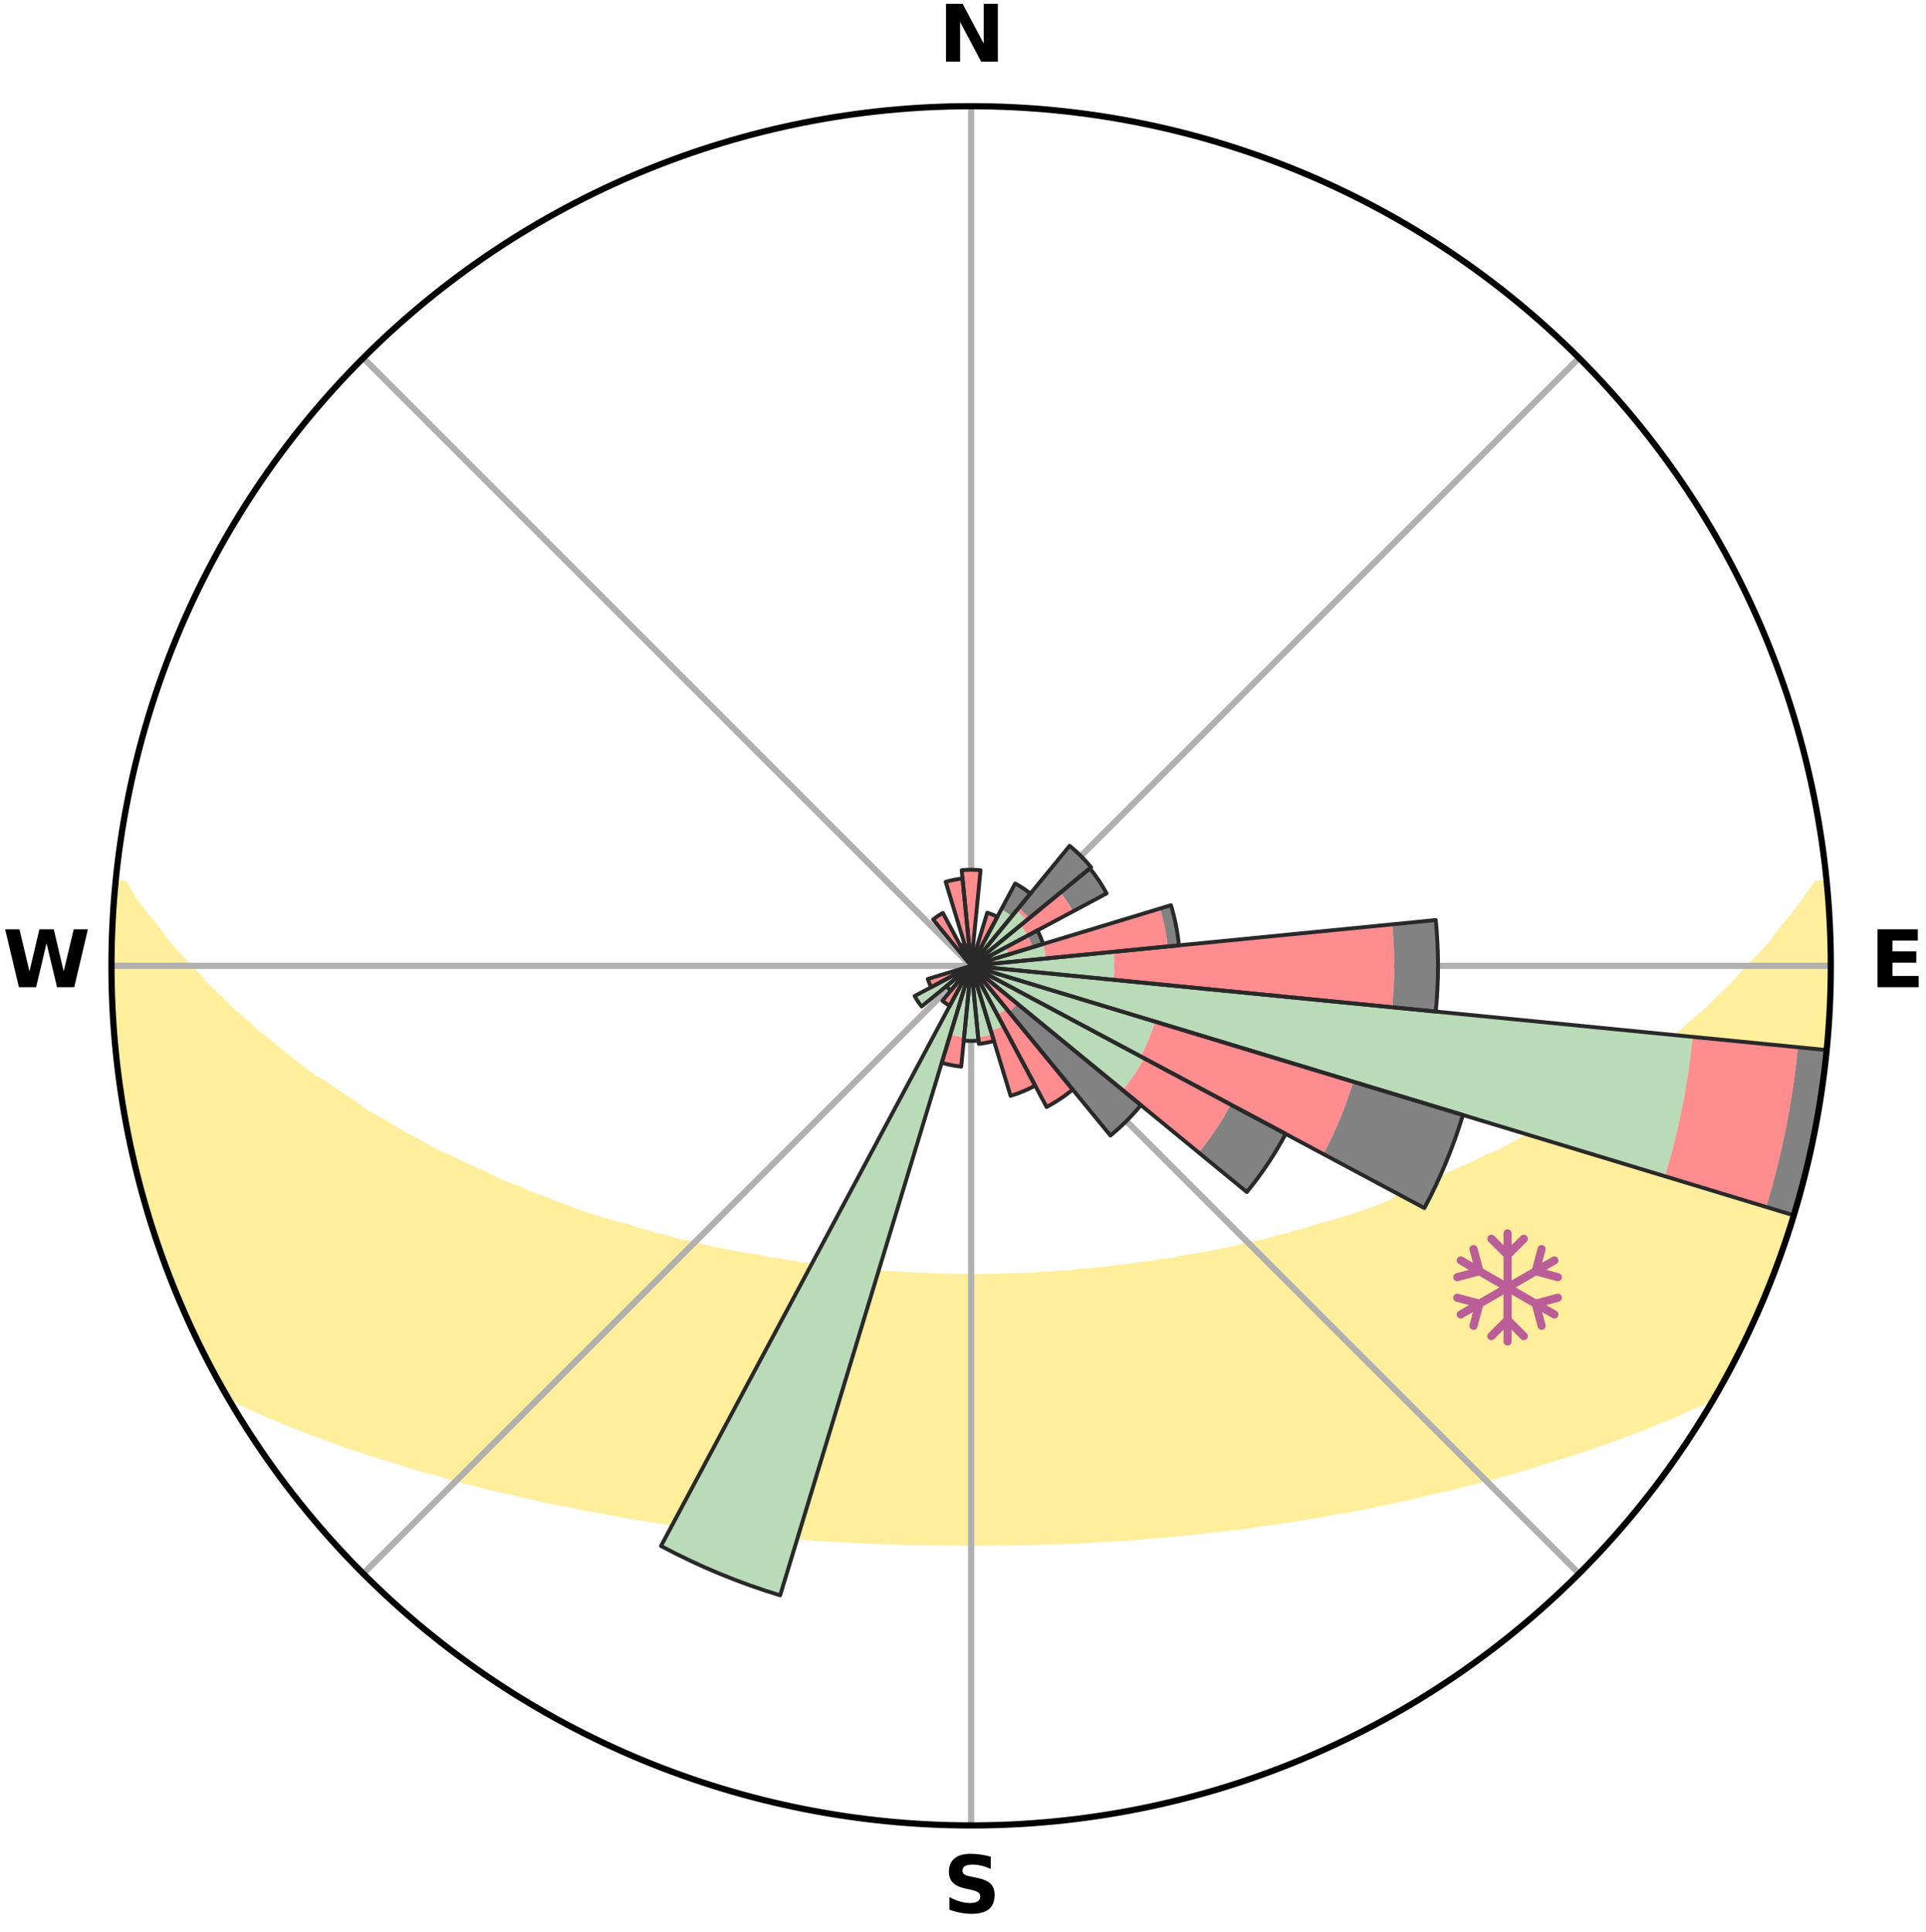 <?xml version="1.0" encoding="utf-8" standalone="no"?>
<!DOCTYPE svg PUBLIC "-//W3C//DTD SVG 1.1//EN"
  "http://www.w3.org/Graphics/SVG/1.1/DTD/svg11.dtd">
<svg xmlns:xlink="http://www.w3.org/1999/xlink" width="248.41pt" height="249.158pt" viewBox="0 0 248.41 249.158" xmlns="http://www.w3.org/2000/svg" version="1.1">
 <title>Ski Rose for 赤倉観光リゾートスキー場, Akakura Kanko Ski Resort</title>
 <defs>
  <style type="text/css">*{stroke-linejoin: round; stroke-linecap: butt}</style>
 </defs>
 <g id="figure_1">
  <g id="patch_1">
   <path d="M 0 249.158 
L 248.41 249.158 
L 248.41 0 
L 0 0 
z
" style="fill: #ffffff"/>
  </g>
  <g id="axes_1">
   <g id="patch_2">
    <path d="M 236.135 124.579 
C 236.135 110.018 233.267 95.599 227.695 82.147 
C 222.122 68.695 213.955 56.471 203.659 46.175 
C 193.363 35.879 181.139 27.711 167.687 22.139 
C 154.235 16.567 139.815 13.699 125.255 13.699 
C 110.694 13.699 96.275 16.567 82.823 22.139 
C 69.371 27.711 57.147 35.879 46.851 46.175 
C 36.555 56.471 28.387 68.695 22.815 82.147 
C 17.243 95.599 14.375 110.018 14.375 124.579 
C 14.375 139.14 17.243 153.559 22.815 167.011 
C 28.387 180.463 36.555 192.687 46.851 202.983 
C 57.147 213.279 69.371 221.447 82.823 227.019 
C 96.275 232.591 110.694 235.459 125.255 235.459 
C 139.815 235.459 154.235 232.591 167.687 227.019 
C 181.139 221.447 193.363 213.279 203.659 202.983 
C 213.955 192.687 222.122 180.463 227.695 167.011 
C 233.267 153.559 236.135 139.14 236.135 124.579 
M 125.255 124.579 
C 125.255 124.579 125.255 124.579 125.255 124.579 
C 125.255 124.579 125.255 124.579 125.255 124.579 
C 125.255 124.579 125.255 124.579 125.255 124.579 
C 125.255 124.579 125.255 124.579 125.255 124.579 
C 125.255 124.579 125.255 124.579 125.255 124.579 
C 125.255 124.579 125.255 124.579 125.255 124.579 
C 125.255 124.579 125.255 124.579 125.255 124.579 
C 125.255 124.579 125.255 124.579 125.255 124.579 
C 125.255 124.579 125.255 124.579 125.255 124.579 
C 125.255 124.579 125.255 124.579 125.255 124.579 
C 125.255 124.579 125.255 124.579 125.255 124.579 
C 125.255 124.579 125.255 124.579 125.255 124.579 
C 125.255 124.579 125.255 124.579 125.255 124.579 
C 125.255 124.579 125.255 124.579 125.255 124.579 
C 125.255 124.579 125.255 124.579 125.255 124.579 
C 125.255 124.579 125.255 124.579 125.255 124.579 
z
" style="fill: #ffffff"/>
   </g>
   <g id="PolyCollection_1">
    <defs>
     <path id="mc85534e8cf" d="M 235.555 -135.2 
L 234.39 -135.088 
L 232.977 -133.057 
L 231.468 -131.075 
L 229.892 -129.148 
L 228.507 -127.283 
L 226.837 -125.466 
L 225.13 -123.707 
L 223.633 -122.003 
L 221.862 -120.361 
L 220.307 -118.765 
L 218.484 -117.242 
L 216.881 -115.756 
L 215.014 -114.352 
L 213.372 -112.978 
L 211.712 -111.658 
L 209.798 -110.431 
L 208.11 -109.223 
L 206.411 -108.068 
L 204.703 -106.966 
L 203.219 -105.862 
L 201.495 -104.862 
L 199.766 -103.915 
L 198.261 -102.954 
L 196.528 -102.107 
L 195.016 -101.237 
L 193.503 -100.411 
L 191.773 -99.709 
L 190.262 -98.972 
L 188.753 -98.277 
L 187.248 -97.624 
L 185.951 -96.918 
L 184.454 -96.343 
L 182.965 -95.806 
L 181.677 -95.207 
L 180.393 -94.641 
L 179.466 -93.908 
L 178.19 -93.398 
L 176.92 -92.919 
L 175.657 -92.469 
L 174.402 -92.049 
L 173.155 -91.658 
L 171.919 -91.294 
L 170.692 -90.957 
L 169.478 -90.646 
L 168.425 -90.24 
L 167.231 -89.977 
L 166.192 -89.616 
L 165.021 -89.397 
L 163.998 -89.078 
L 162.982 -88.778 
L 161.848 -88.619 
L 160.851 -88.357 
L 159.861 -88.111 
L 158.881 -87.883 
L 157.909 -87.67 
L 156.946 -87.473 
L 155.993 -87.291 
L 155.049 -87.122 
L 154.116 -86.967 
L 153.192 -86.824 
L 152.279 -86.693 
L 151.455 -86.458 
L 150.558 -86.35 
L 149.673 -86.25 
L 148.865 -86.051 
L 147.997 -85.971 
L 147.139 -85.899 
L 146.348 -85.73 
L 145.508 -85.673 
L 144.727 -85.523 
L 143.905 -85.479 
L 143.134 -85.346 
L 142.367 -85.223 
L 141.568 -85.195 
L 140.811 -85.087 
L 140.028 -85.066 
L 139.281 -84.971 
L 138.537 -84.883 
L 137.797 -84.802 
L 137.04 -84.794 
L 136.308 -84.724 
L 135.579 -84.659 
L 134.839 -84.656 
L 134.118 -84.6 
L 133.399 -84.55 
L 132.682 -84.505 
L 131.967 -84.466 
L 131.25 -84.467 
L 130.54 -84.434 
L 129.832 -84.405 
L 129.125 -84.382 
L 128.42 -84.362 
L 127.715 -84.362 
L 127.011 -84.348 
L 126.309 -84.338 
L 125.606 -84.332 
L 124.904 -84.333 
L 124.201 -84.34 
L 123.498 -84.351 
L 122.795 -84.354 
L 122.09 -84.37 
L 121.385 -84.391 
L 120.679 -84.416 
L 119.971 -84.446 
L 119.262 -84.481 
L 118.545 -84.482 
L 117.831 -84.523 
L 117.115 -84.569 
L 116.396 -84.621 
L 115.675 -84.678 
L 114.937 -84.683 
L 114.209 -84.749 
L 113.478 -84.821 
L 112.722 -84.83 
L 111.983 -84.913 
L 111.24 -85.002 
L 110.464 -85.019 
L 109.712 -85.121 
L 108.956 -85.231 
L 108.158 -85.26 
L 107.393 -85.384 
L 106.623 -85.517 
L 105.802 -85.564 
L 105.023 -85.714 
L 104.185 -85.773 
L 103.336 -85.837 
L 102.539 -86.015 
L 101.673 -86.097 
L 100.866 -86.296 
L 99.982 -86.396 
L 99.088 -86.506 
L 98.265 -86.741 
L 97.354 -86.873 
L 96.432 -87.016 
L 95.5 -87.172 
L 94.558 -87.341 
L 93.607 -87.524 
L 92.646 -87.722 
L 91.676 -87.934 
L 90.697 -88.163 
L 89.71 -88.409 
L 88.715 -88.671 
L 87.583 -88.83 
L 86.569 -89.13 
L 85.548 -89.449 
L 84.379 -89.668 
L 83.342 -90.029 
L 82.15 -90.292 
L 81.099 -90.697 
L 79.886 -91.008 
L 78.662 -91.345 
L 77.428 -91.708 
L 76.183 -92.099 
L 74.93 -92.519 
L 73.669 -92.967 
L 72.401 -93.446 
L 71.127 -93.955 
L 69.848 -94.495 
L 68.372 -94.968 
L 67.082 -95.575 
L 65.591 -96.121 
L 64.092 -96.705 
L 62.793 -97.42 
L 61.287 -98.083 
L 59.777 -98.786 
L 58.265 -99.532 
L 56.534 -100.244 
L 55.02 -101.079 
L 53.508 -101.957 
L 51.774 -102.813 
L 50.269 -103.784 
L 48.541 -104.739 
L 46.817 -105.748 
L 45.333 -106.861 
L 43.625 -107.971 
L 41.927 -109.135 
L 40.002 -110.313 
L 38.328 -111.588 
L 36.67 -112.917 
L 35.029 -114.299 
L 33.165 -115.712 
L 31.564 -117.205 
L 29.743 -118.737 
L 28.191 -120.341 
L 26.423 -121.991 
L 24.929 -123.704 
L 23.226 -125.469 
L 21.561 -127.294 
L 20.181 -129.167 
L 18.614 -131.101 
L 17.12 -133.089 
L 15.947 -135.104 
L 14.889 -135.206 
L 14.889 -135.206 
L 14.772 -133.274 
L 14.687 -131.342 
L 14.636 -129.409 
L 14.432 -127.481 
L 14.422 -125.546 
L 14.468 -123.612 
L 14.545 -121.68 
L 14.654 -119.75 
L 14.585 -117.81 
L 14.755 -115.883 
L 14.955 -113.958 
L 15.184 -112.038 
L 15.443 -110.122 
L 15.73 -108.211 
L 16.047 -106.304 
L 16.394 -104.403 
L 16.765 -102.507 
L 17.163 -100.616 
L 17.59 -98.731 
L 18.046 -96.853 
L 18.521 -94.979 
L 19.034 -93.115 
L 19.562 -91.254 
L 20.132 -89.405 
L 20.747 -87.571 
L 21.529 -85.798 
L 22.171 -83.973 
L 22.846 -82.16 
L 23.572 -80.366 
L 24.48 -78.654 
L 25.263 -76.885 
L 26.101 -75.143 
L 26.905 -73.381 
L 27.817 -71.674 
L 28.756 -69.982 
L 30.44 -68.729 
L 32.493 -67.734 
L 34.577 -66.811 
L 36.68 -65.953 
L 38.702 -65.093 
L 40.802 -64.34 
L 42.817 -63.578 
L 44.824 -62.862 
L 46.82 -62.19 
L 48.805 -61.559 
L 50.776 -60.968 
L 52.665 -60.357 
L 54.539 -59.78 
L 56.466 -59.301 
L 58.249 -58.733 
L 60.084 -58.261 
L 61.901 -57.818 
L 63.646 -57.345 
L 65.434 -56.964 
L 67.151 -56.548 
L 68.854 -56.159 
L 70.543 -55.796 
L 72.216 -55.458 
L 73.875 -55.143 
L 75.474 -54.789 
L 77.103 -54.518 
L 78.68 -54.212 
L 80.241 -53.922 
L 81.793 -53.656 
L 83.329 -53.404 
L 84.856 -53.174 
L 86.367 -52.956 
L 87.867 -52.758 
L 89.352 -52.57 
L 90.803 -52.35 
L 92.267 -52.194 
L 93.698 -52.002 
L 95.137 -51.867 
L 96.548 -51.701 
L 97.95 -51.548 
L 99.343 -51.407 
L 100.728 -51.277 
L 102.105 -51.158 
L 103.474 -51.048 
L 104.835 -50.949 
L 106.189 -50.858 
L 107.536 -50.775 
L 108.876 -50.701 
L 110.211 -50.634 
L 111.539 -50.574 
L 112.859 -50.502 
L 114.177 -50.456 
L 115.491 -50.417 
L 116.799 -50.367 
L 118.106 -50.341 
L 119.41 -50.32 
L 120.712 -50.297 
L 122.011 -50.288 
L 123.309 -50.278 
L 124.606 -50.28 
L 125.903 -50.281 
L 127.2 -50.278 
L 128.498 -50.289 
L 129.798 -50.299 
L 131.1 -50.313 
L 132.403 -50.343 
L 133.71 -50.369 
L 135.018 -50.42 
L 136.332 -50.459 
L 137.651 -50.505 
L 138.974 -50.557 
L 140.298 -50.638 
L 141.632 -50.705 
L 142.972 -50.78 
L 144.319 -50.863 
L 145.673 -50.954 
L 147.034 -51.054 
L 148.403 -51.164 
L 149.779 -51.283 
L 151.164 -51.414 
L 152.557 -51.555 
L 153.959 -51.709 
L 155.388 -51.832 
L 156.809 -52.01 
L 158.239 -52.201 
L 159.703 -52.358 
L 161.177 -52.53 
L 162.639 -52.766 
L 164.138 -52.965 
L 165.649 -53.182 
L 167.175 -53.413 
L 168.711 -53.664 
L 170.262 -53.932 
L 171.824 -54.221 
L 173.439 -54.471 
L 175.028 -54.799 
L 176.673 -55.092 
L 178.286 -55.467 
L 179.96 -55.806 
L 181.648 -56.169 
L 183.35 -56.558 
L 185.067 -56.974 
L 186.854 -57.355 
L 188.599 -57.828 
L 190.416 -58.271 
L 192.25 -58.743 
L 194.097 -59.25 
L 195.96 -59.79 
L 197.834 -60.367 
L 199.721 -60.979 
L 201.692 -61.569 
L 203.677 -62.2 
L 205.673 -62.872 
L 207.679 -63.588 
L 209.694 -64.349 
L 211.795 -65.102 
L 213.817 -65.961 
L 215.919 -66.82 
L 218.004 -67.742 
L 220.136 -68.69 
L 221.745 -69.988 
L 222.694 -71.674 
L 223.605 -73.381 
L 224.47 -75.112 
L 225.292 -76.864 
L 226.121 -78.612 
L 226.932 -80.369 
L 227.675 -82.155 
L 228.341 -83.972 
L 229.113 -85.748 
L 229.626 -87.619 
L 230.259 -89.445 
L 230.849 -91.285 
L 231.566 -93.088 
L 232.053 -94.961 
L 232.491 -96.846 
L 233.035 -98.703 
L 233.424 -100.599 
L 233.865 -102.482 
L 234.248 -104.378 
L 234.516 -106.295 
L 234.878 -108.196 
L 235.118 -110.115 
L 235.393 -112.03 
L 235.508 -113.963 
L 235.706 -115.886 
L 235.864 -117.814 
L 235.983 -119.745 
L 236.065 -121.677 
L 236.11 -123.612 
L 236.119 -125.547 
L 236.093 -127.481 
L 235.931 -129.411 
L 235.838 -131.343 
L 235.712 -133.272 
L 235.555 -135.2 
z
" style="stroke: #ffee9c"/>
    </defs>
    <g clip-path="url(#pb4c0c7bc16)">
     <use xlink:href="#mc85534e8cf" x="0" y="249.158" style="fill: #ffee9c; stroke: #ffee9c"/>
    </g>
   </g>
   <g id="matplotlib.axis_1">
    <g id="xtick_1">
     <g id="line2d_1">
      <path d="M 125.255 124.579 
L 125.255 13.699 
" clip-path="url(#pb4c0c7bc16)" style="fill: none; stroke: #b0b0b0; stroke-width: 0.8; stroke-linecap: square"/>
     </g>
     <g id="text_1">
      <!-- N -->
      <g transform="translate(121.07 7.958) scale(0.1 -0.1)">
       <defs>
        <path id="DejaVuSans-Bold-4e" d="M 588 4666 
L 1931 4666 
L 3628 1466 
L 3628 4666 
L 4769 4666 
L 4769 0 
L 3425 0 
L 1728 3200 
L 1728 0 
L 588 0 
L 588 4666 
z
" transform="scale(0.016)"/>
       </defs>
       <use xlink:href="#DejaVuSans-Bold-4e"/>
      </g>
     </g>
    </g>
    <g id="xtick_2">
     <g id="line2d_2">
      <path d="M 125.255 124.579 
L 203.659 46.175 
" clip-path="url(#pb4c0c7bc16)" style="fill: none; stroke: #b0b0b0; stroke-width: 0.8; stroke-linecap: square"/>
     </g>
    </g>
    <g id="xtick_3">
     <g id="line2d_3">
      <path d="M 125.255 124.579 
L 236.135 124.579 
" clip-path="url(#pb4c0c7bc16)" style="fill: none; stroke: #b0b0b0; stroke-width: 0.8; stroke-linecap: square"/>
     </g>
     <g id="text_2">
      <!-- E -->
      <g transform="translate(241.219 127.338) scale(0.1 -0.1)">
       <defs>
        <path id="DejaVuSans-Bold-45" d="M 588 4666 
L 3834 4666 
L 3834 3756 
L 1791 3756 
L 1791 2888 
L 3713 2888 
L 3713 1978 
L 1791 1978 
L 1791 909 
L 3903 909 
L 3903 0 
L 588 0 
L 588 4666 
z
" transform="scale(0.016)"/>
       </defs>
       <use xlink:href="#DejaVuSans-Bold-45"/>
      </g>
     </g>
    </g>
    <g id="xtick_4">
     <g id="line2d_4">
      <path d="M 125.255 124.579 
L 203.659 202.983 
" clip-path="url(#pb4c0c7bc16)" style="fill: none; stroke: #b0b0b0; stroke-width: 0.8; stroke-linecap: square"/>
     </g>
    </g>
    <g id="xtick_5">
     <g id="line2d_5">
      <path d="M 125.255 124.579 
L 125.255 235.459 
" clip-path="url(#pb4c0c7bc16)" style="fill: none; stroke: #b0b0b0; stroke-width: 0.8; stroke-linecap: square"/>
     </g>
     <g id="text_3">
      <!-- S -->
      <g transform="translate(121.654 246.718) scale(0.1 -0.1)">
       <defs>
        <path id="DejaVuSans-Bold-53" d="M 3834 4519 
L 3834 3531 
Q 3450 3703 3084 3790 
Q 2719 3878 2394 3878 
Q 1963 3878 1756 3759 
Q 1550 3641 1550 3391 
Q 1550 3203 1689 3098 
Q 1828 2994 2194 2919 
L 2706 2816 
Q 3484 2659 3812 2340 
Q 4141 2022 4141 1434 
Q 4141 663 3683 286 
Q 3225 -91 2284 -91 
Q 1841 -91 1394 -6 
Q 947 78 500 244 
L 500 1259 
Q 947 1022 1364 901 
Q 1781 781 2169 781 
Q 2563 781 2772 912 
Q 2981 1044 2981 1288 
Q 2981 1506 2839 1625 
Q 2697 1744 2272 1838 
L 1806 1941 
Q 1106 2091 782 2419 
Q 459 2747 459 3303 
Q 459 4000 909 4375 
Q 1359 4750 2203 4750 
Q 2588 4750 2994 4692 
Q 3400 4634 3834 4519 
z
" transform="scale(0.016)"/>
       </defs>
       <use xlink:href="#DejaVuSans-Bold-53"/>
      </g>
     </g>
    </g>
    <g id="xtick_6">
     <g id="line2d_6">
      <path d="M 125.255 124.579 
L 46.851 202.983 
" clip-path="url(#pb4c0c7bc16)" style="fill: none; stroke: #b0b0b0; stroke-width: 0.8; stroke-linecap: square"/>
     </g>
    </g>
    <g id="xtick_7">
     <g id="line2d_7">
      <path d="M 125.255 124.579 
L 14.375 124.579 
" clip-path="url(#pb4c0c7bc16)" style="fill: none; stroke: #b0b0b0; stroke-width: 0.8; stroke-linecap: square"/>
     </g>
     <g id="text_4">
      <!-- W -->
      <g transform="translate(0.36 127.338) scale(0.1 -0.1)">
       <defs>
        <path id="DejaVuSans-Bold-57" d="M 191 4666 
L 1344 4666 
L 2150 1275 
L 2950 4666 
L 4109 4666 
L 4909 1275 
L 5716 4666 
L 6859 4666 
L 5759 0 
L 4372 0 
L 3525 3547 
L 2688 0 
L 1300 0 
L 191 4666 
z
" transform="scale(0.016)"/>
       </defs>
       <use xlink:href="#DejaVuSans-Bold-57"/>
      </g>
     </g>
    </g>
    <g id="xtick_8">
     <g id="line2d_8">
      <path d="M 125.255 124.579 
L 46.851 46.175 
" clip-path="url(#pb4c0c7bc16)" style="fill: none; stroke: #b0b0b0; stroke-width: 0.8; stroke-linecap: square"/>
     </g>
    </g>
   </g>
   <g id="matplotlib.axis_2"/>
   <g id="patch_3">
    <path d="M 125.255 124.579 
C 125.255 124.579 125.255 124.579 125.255 124.579 
C 125.255 124.579 125.255 124.579 125.255 124.579 
L 125.255 124.579 
C 125.255 124.579 125.255 124.579 125.255 124.579 
C 125.255 124.579 125.255 124.579 125.255 124.579 
z
" clip-path="url(#pb4c0c7bc16)" style="fill: #d9d9d9"/>
   </g>
   <g id="patch_4">
    <path d="M 125.255 124.579 
C 125.255 124.579 125.255 124.579 125.255 124.579 
C 125.255 124.579 125.255 124.579 125.255 124.579 
L 125.255 124.579 
C 125.255 124.579 125.255 124.579 125.255 124.579 
C 125.255 124.579 125.255 124.579 125.255 124.579 
z
" clip-path="url(#pb4c0c7bc16)" style="fill: #d9d9d9"/>
   </g>
   <g id="patch_5">
    <path d="M 125.255 124.579 
C 125.255 124.579 125.255 124.579 125.255 124.579 
C 125.255 124.579 125.255 124.579 125.255 124.579 
L 125.255 124.579 
C 125.255 124.579 125.255 124.579 125.255 124.579 
C 125.255 124.579 125.255 124.579 125.255 124.579 
z
" clip-path="url(#pb4c0c7bc16)" style="fill: #d9d9d9"/>
   </g>
   <g id="patch_6">
    <path d="M 125.255 124.579 
C 125.255 124.579 125.255 124.579 125.255 124.579 
C 125.255 124.579 125.255 124.579 125.255 124.579 
L 125.255 124.579 
C 125.255 124.579 125.255 124.579 125.255 124.579 
C 125.255 124.579 125.255 124.579 125.255 124.579 
z
" clip-path="url(#pb4c0c7bc16)" style="fill: #d9d9d9"/>
   </g>
   <g id="patch_7">
    <path d="M 125.255 124.579 
C 125.255 124.579 125.255 124.579 125.255 124.579 
C 125.255 124.579 125.255 124.579 125.255 124.579 
L 125.255 124.579 
C 125.255 124.579 125.255 124.579 125.255 124.579 
C 125.255 124.579 125.255 124.579 125.255 124.579 
z
" clip-path="url(#pb4c0c7bc16)" style="fill: #d9d9d9"/>
   </g>
   <g id="patch_8">
    <path d="M 125.255 124.579 
C 125.255 124.579 125.255 124.579 125.255 124.579 
C 125.255 124.579 125.255 124.579 125.255 124.579 
L 125.255 124.579 
C 125.255 124.579 125.255 124.579 125.255 124.579 
C 125.255 124.579 125.255 124.579 125.255 124.579 
z
" clip-path="url(#pb4c0c7bc16)" style="fill: #d9d9d9"/>
   </g>
   <g id="patch_9">
    <path d="M 125.255 124.579 
C 125.255 124.579 125.255 124.579 125.255 124.579 
C 125.255 124.579 125.255 124.579 125.255 124.579 
L 125.255 124.579 
C 125.255 124.579 125.255 124.579 125.255 124.579 
C 125.255 124.579 125.255 124.579 125.255 124.579 
z
" clip-path="url(#pb4c0c7bc16)" style="fill: #d9d9d9"/>
   </g>
   <g id="patch_10">
    <path d="M 125.255 124.579 
C 125.255 124.579 125.255 124.579 125.255 124.579 
C 125.255 124.579 125.255 124.579 125.255 124.579 
L 125.255 124.579 
C 125.255 124.579 125.255 124.579 125.255 124.579 
C 125.255 124.579 125.255 124.579 125.255 124.579 
z
" clip-path="url(#pb4c0c7bc16)" style="fill: #d9d9d9"/>
   </g>
   <g id="patch_11">
    <path d="M 125.255 124.579 
C 125.255 124.579 125.255 124.579 125.255 124.579 
C 125.255 124.579 125.255 124.579 125.255 124.579 
L 125.255 124.579 
C 125.255 124.579 125.255 124.579 125.255 124.579 
C 125.255 124.579 125.255 124.579 125.255 124.579 
z
" clip-path="url(#pb4c0c7bc16)" style="fill: #d9d9d9"/>
   </g>
   <g id="patch_12">
    <path d="M 125.255 124.579 
C 125.255 124.579 125.255 124.579 125.255 124.579 
C 125.255 124.579 125.255 124.579 125.255 124.579 
L 125.255 124.579 
C 125.255 124.579 125.255 124.579 125.255 124.579 
C 125.255 124.579 125.255 124.579 125.255 124.579 
z
" clip-path="url(#pb4c0c7bc16)" style="fill: #d9d9d9"/>
   </g>
   <g id="patch_13">
    <path d="M 125.255 124.579 
C 125.255 124.579 125.255 124.579 125.255 124.579 
C 125.255 124.579 125.255 124.579 125.255 124.579 
L 125.255 124.579 
C 125.255 124.579 125.255 124.579 125.255 124.579 
C 125.255 124.579 125.255 124.579 125.255 124.579 
z
" clip-path="url(#pb4c0c7bc16)" style="fill: #d9d9d9"/>
   </g>
   <g id="patch_14">
    <path d="M 125.255 124.579 
C 125.255 124.579 125.255 124.579 125.255 124.579 
C 125.255 124.579 125.255 124.579 125.255 124.579 
L 125.255 124.579 
C 125.255 124.579 125.255 124.579 125.255 124.579 
C 125.255 124.579 125.255 124.579 125.255 124.579 
z
" clip-path="url(#pb4c0c7bc16)" style="fill: #d9d9d9"/>
   </g>
   <g id="patch_15">
    <path d="M 125.255 124.579 
C 125.255 124.579 125.255 124.579 125.255 124.579 
C 125.255 124.579 125.255 124.579 125.255 124.579 
L 125.255 124.579 
C 125.255 124.579 125.255 124.579 125.255 124.579 
C 125.255 124.579 125.255 124.579 125.255 124.579 
z
" clip-path="url(#pb4c0c7bc16)" style="fill: #d9d9d9"/>
   </g>
   <g id="patch_16">
    <path d="M 125.255 124.579 
C 125.255 124.579 125.255 124.579 125.255 124.579 
C 125.255 124.579 125.255 124.579 125.255 124.579 
L 125.255 124.579 
C 125.255 124.579 125.255 124.579 125.255 124.579 
C 125.255 124.579 125.255 124.579 125.255 124.579 
z
" clip-path="url(#pb4c0c7bc16)" style="fill: #d9d9d9"/>
   </g>
   <g id="patch_17">
    <path d="M 125.255 124.579 
C 125.255 124.579 125.255 124.579 125.255 124.579 
C 125.255 124.579 125.255 124.579 125.255 124.579 
L 125.255 124.579 
C 125.255 124.579 125.255 124.579 125.255 124.579 
C 125.255 124.579 125.255 124.579 125.255 124.579 
z
" clip-path="url(#pb4c0c7bc16)" style="fill: #d9d9d9"/>
   </g>
   <g id="patch_18">
    <path d="M 125.255 124.579 
C 125.255 124.579 125.255 124.579 125.255 124.579 
C 125.255 124.579 125.255 124.579 125.255 124.579 
L 125.255 124.579 
C 125.255 124.579 125.255 124.579 125.255 124.579 
C 125.255 124.579 125.255 124.579 125.255 124.579 
z
" clip-path="url(#pb4c0c7bc16)" style="fill: #d9d9d9"/>
   </g>
   <g id="patch_19">
    <path d="M 125.255 124.579 
C 125.255 124.579 125.255 124.579 125.255 124.579 
C 125.255 124.579 125.255 124.579 125.255 124.579 
L 125.255 124.579 
C 125.255 124.579 125.255 124.579 125.255 124.579 
C 125.255 124.579 125.255 124.579 125.255 124.579 
z
" clip-path="url(#pb4c0c7bc16)" style="fill: #d9d9d9"/>
   </g>
   <g id="patch_20">
    <path d="M 125.255 124.579 
C 125.255 124.579 125.255 124.579 125.255 124.579 
C 125.255 124.579 125.255 124.579 125.255 124.579 
L 125.255 124.579 
C 125.255 124.579 125.255 124.579 125.255 124.579 
C 125.255 124.579 125.255 124.579 125.255 124.579 
z
" clip-path="url(#pb4c0c7bc16)" style="fill: #d9d9d9"/>
   </g>
   <g id="patch_21">
    <path d="M 125.255 124.579 
C 125.255 124.579 125.255 124.579 125.255 124.579 
C 125.255 124.579 125.255 124.579 125.255 124.579 
L 125.255 124.579 
C 125.255 124.579 125.255 124.579 125.255 124.579 
C 125.255 124.579 125.255 124.579 125.255 124.579 
z
" clip-path="url(#pb4c0c7bc16)" style="fill: #d9d9d9"/>
   </g>
   <g id="patch_22">
    <path d="M 125.255 124.579 
C 125.255 124.579 125.255 124.579 125.255 124.579 
C 125.255 124.579 125.255 124.579 125.255 124.579 
L 125.255 124.579 
C 125.255 124.579 125.255 124.579 125.255 124.579 
C 125.255 124.579 125.255 124.579 125.255 124.579 
z
" clip-path="url(#pb4c0c7bc16)" style="fill: #d9d9d9"/>
   </g>
   <g id="patch_23">
    <path d="M 125.255 124.579 
C 125.255 124.579 125.255 124.579 125.255 124.579 
C 125.255 124.579 125.255 124.579 125.255 124.579 
L 125.255 124.579 
C 125.255 124.579 125.255 124.579 125.255 124.579 
C 125.255 124.579 125.255 124.579 125.255 124.579 
z
" clip-path="url(#pb4c0c7bc16)" style="fill: #d9d9d9"/>
   </g>
   <g id="patch_24">
    <path d="M 125.255 124.579 
C 125.255 124.579 125.255 124.579 125.255 124.579 
C 125.255 124.579 125.255 124.579 125.255 124.579 
L 125.255 124.579 
C 125.255 124.579 125.255 124.579 125.255 124.579 
C 125.255 124.579 125.255 124.579 125.255 124.579 
z
" clip-path="url(#pb4c0c7bc16)" style="fill: #d9d9d9"/>
   </g>
   <g id="patch_25">
    <path d="M 125.255 124.579 
C 125.255 124.579 125.255 124.579 125.255 124.579 
C 125.255 124.579 125.255 124.579 125.255 124.579 
L 125.255 124.579 
C 125.255 124.579 125.255 124.579 125.255 124.579 
C 125.255 124.579 125.255 124.579 125.255 124.579 
z
" clip-path="url(#pb4c0c7bc16)" style="fill: #d9d9d9"/>
   </g>
   <g id="patch_26">
    <path d="M 125.255 124.579 
C 125.255 124.579 125.255 124.579 125.255 124.579 
C 125.255 124.579 125.255 124.579 125.255 124.579 
L 125.255 124.579 
C 125.255 124.579 125.255 124.579 125.255 124.579 
C 125.255 124.579 125.255 124.579 125.255 124.579 
z
" clip-path="url(#pb4c0c7bc16)" style="fill: #d9d9d9"/>
   </g>
   <g id="patch_27">
    <path d="M 125.255 124.579 
C 125.255 124.579 125.255 124.579 125.255 124.579 
C 125.255 124.579 125.255 124.579 125.255 124.579 
L 125.255 124.579 
C 125.255 124.579 125.255 124.579 125.255 124.579 
C 125.255 124.579 125.255 124.579 125.255 124.579 
z
" clip-path="url(#pb4c0c7bc16)" style="fill: #d9d9d9"/>
   </g>
   <g id="patch_28">
    <path d="M 125.255 124.579 
C 125.255 124.579 125.255 124.579 125.255 124.579 
C 125.255 124.579 125.255 124.579 125.255 124.579 
L 125.255 124.579 
C 125.255 124.579 125.255 124.579 125.255 124.579 
C 125.255 124.579 125.255 124.579 125.255 124.579 
z
" clip-path="url(#pb4c0c7bc16)" style="fill: #d9d9d9"/>
   </g>
   <g id="patch_29">
    <path d="M 125.255 124.579 
C 125.255 124.579 125.255 124.579 125.255 124.579 
C 125.255 124.579 125.255 124.579 125.255 124.579 
L 125.255 124.579 
C 125.255 124.579 125.255 124.579 125.255 124.579 
C 125.255 124.579 125.255 124.579 125.255 124.579 
z
" clip-path="url(#pb4c0c7bc16)" style="fill: #d9d9d9"/>
   </g>
   <g id="patch_30">
    <path d="M 125.255 124.579 
C 125.255 124.579 125.255 124.579 125.255 124.579 
C 125.255 124.579 125.255 124.579 125.255 124.579 
L 125.255 124.579 
C 125.255 124.579 125.255 124.579 125.255 124.579 
C 125.255 124.579 125.255 124.579 125.255 124.579 
z
" clip-path="url(#pb4c0c7bc16)" style="fill: #d9d9d9"/>
   </g>
   <g id="patch_31">
    <path d="M 125.255 124.579 
C 125.255 124.579 125.255 124.579 125.255 124.579 
C 125.255 124.579 125.255 124.579 125.255 124.579 
L 125.255 124.579 
C 125.255 124.579 125.255 124.579 125.255 124.579 
C 125.255 124.579 125.255 124.579 125.255 124.579 
z
" clip-path="url(#pb4c0c7bc16)" style="fill: #d9d9d9"/>
   </g>
   <g id="patch_32">
    <path d="M 125.255 124.579 
C 125.255 124.579 125.255 124.579 125.255 124.579 
C 125.255 124.579 125.255 124.579 125.255 124.579 
L 125.255 124.579 
C 125.255 124.579 125.255 124.579 125.255 124.579 
C 125.255 124.579 125.255 124.579 125.255 124.579 
z
" clip-path="url(#pb4c0c7bc16)" style="fill: #d9d9d9"/>
   </g>
   <g id="patch_33">
    <path d="M 125.255 124.579 
C 125.255 124.579 125.255 124.579 125.255 124.579 
C 125.255 124.579 125.255 124.579 125.255 124.579 
L 125.255 124.579 
C 125.255 124.579 125.255 124.579 125.255 124.579 
C 125.255 124.579 125.255 124.579 125.255 124.579 
z
" clip-path="url(#pb4c0c7bc16)" style="fill: #d9d9d9"/>
   </g>
   <g id="patch_34">
    <path d="M 125.255 124.579 
C 125.255 124.579 125.255 124.579 125.255 124.579 
C 125.255 124.579 125.255 124.579 125.255 124.579 
L 125.255 124.579 
C 125.255 124.579 125.255 124.579 125.255 124.579 
C 125.255 124.579 125.255 124.579 125.255 124.579 
z
" clip-path="url(#pb4c0c7bc16)" style="fill: #d9d9d9"/>
   </g>
   <g id="patch_35">
    <path d="M 125.255 124.579 
C 125.255 124.579 125.255 124.579 125.255 124.579 
C 125.255 124.579 125.255 124.579 125.255 124.579 
L 125.255 124.579 
C 125.255 124.579 125.255 124.579 125.255 124.579 
C 125.255 124.579 125.255 124.579 125.255 124.579 
z
" clip-path="url(#pb4c0c7bc16)" style="fill: #badbb8"/>
   </g>
   <g id="patch_36">
    <path d="M 125.255 124.579 
C 125.255 124.579 125.255 124.579 125.255 124.579 
C 125.255 124.579 125.255 124.579 125.255 124.579 
L 125.255 124.579 
C 125.255 124.579 125.255 124.579 125.255 124.579 
C 125.255 124.579 125.255 124.579 125.255 124.579 
z
" clip-path="url(#pb4c0c7bc16)" style="fill: #badbb8"/>
   </g>
   <g id="patch_37">
    <path d="M 125.255 124.579 
C 125.255 124.579 125.255 124.579 125.255 124.579 
C 125.255 124.579 125.255 124.579 125.255 124.579 
L 125.255 124.579 
C 125.255 124.579 125.255 124.579 125.255 124.579 
C 125.255 124.579 125.255 124.579 125.255 124.579 
z
" clip-path="url(#pb4c0c7bc16)" style="fill: #badbb8"/>
   </g>
   <g id="patch_38">
    <path d="M 125.255 124.579 
C 125.255 124.579 125.255 124.579 125.255 124.579 
C 125.255 124.579 125.255 124.579 125.255 124.579 
L 130.496 118.193 
C 130.287 118.021 130.07 117.86 129.845 117.71 
C 129.62 117.56 129.388 117.42 129.149 117.293 
z
" clip-path="url(#pb4c0c7bc16)" style="fill: #badbb8"/>
   </g>
   <g id="patch_39">
    <path d="M 125.255 124.579 
C 125.255 124.579 125.255 124.579 125.255 124.579 
C 125.255 124.579 125.255 124.579 125.255 124.579 
L 132.395 118.719 
C 132.203 118.486 132 118.261 131.786 118.048 
C 131.572 117.834 131.348 117.631 131.115 117.439 
z
" clip-path="url(#pb4c0c7bc16)" style="fill: #badbb8"/>
   </g>
   <g id="patch_40">
    <path d="M 125.255 124.579 
C 125.255 124.579 125.255 124.579 125.255 124.579 
C 125.255 124.579 125.255 124.579 125.255 124.579 
L 132.541 120.685 
C 132.413 120.446 132.274 120.214 132.124 119.989 
C 131.974 119.764 131.813 119.547 131.641 119.338 
z
" clip-path="url(#pb4c0c7bc16)" style="fill: #badbb8"/>
   </g>
   <g id="patch_41">
    <path d="M 125.255 124.579 
C 125.255 124.579 125.255 124.579 125.255 124.579 
C 125.255 124.579 125.255 124.579 125.255 124.579 
L 130.096 123.11 
C 130.048 122.952 129.992 122.796 129.929 122.643 
C 129.866 122.49 129.795 122.34 129.717 122.194 
z
" clip-path="url(#pb4c0c7bc16)" style="fill: #badbb8"/>
   </g>
   <g id="patch_42">
    <path d="M 125.255 124.579 
C 125.255 124.579 125.255 124.579 125.255 124.579 
C 125.255 124.579 125.255 124.579 125.255 124.579 
L 134.896 123.63 
C 134.865 123.314 134.818 123 134.756 122.689 
C 134.694 122.378 134.617 122.07 134.525 121.767 
z
" clip-path="url(#pb4c0c7bc16)" style="fill: #badbb8"/>
   </g>
   <g id="patch_43">
    <path d="M 125.255 124.579 
C 125.255 124.579 125.255 124.579 125.255 124.579 
C 125.255 124.579 125.255 124.579 125.255 124.579 
L 143.639 126.39 
C 143.699 125.788 143.728 125.184 143.728 124.579 
C 143.728 123.974 143.699 123.37 143.639 122.768 
z
" clip-path="url(#pb4c0c7bc16)" style="fill: #badbb8"/>
   </g>
   <g id="patch_44">
    <path d="M 125.255 124.579 
C 125.255 124.579 125.255 124.579 125.255 124.579 
C 125.255 124.579 125.255 124.579 125.255 124.579 
L 214.744 151.725 
C 215.632 148.796 216.376 145.825 216.973 142.823 
C 217.571 139.821 218.02 136.791 218.32 133.745 
z
" clip-path="url(#pb4c0c7bc16)" style="fill: #badbb8"/>
   </g>
   <g id="patch_45">
    <path d="M 125.255 124.579 
C 125.255 124.579 125.255 124.579 125.255 124.579 
C 125.255 124.579 125.255 124.579 125.255 124.579 
L 147.113 136.263 
C 147.496 135.547 147.843 134.813 148.153 134.064 
C 148.464 133.314 148.737 132.55 148.973 131.774 
z
" clip-path="url(#pb4c0c7bc16)" style="fill: #badbb8"/>
   </g>
   <g id="patch_46">
    <path d="M 125.255 124.579 
C 125.255 124.579 125.255 124.579 125.255 124.579 
C 125.255 124.579 125.255 124.579 125.255 124.579 
L 144.809 140.627 
C 145.334 139.987 145.828 139.321 146.288 138.633 
C 146.748 137.944 147.174 137.234 147.564 136.504 
z
" clip-path="url(#pb4c0c7bc16)" style="fill: #badbb8"/>
   </g>
   <g id="patch_47">
    <path d="M 125.255 124.579 
C 125.255 124.579 125.255 124.579 125.255 124.579 
C 125.255 124.579 125.255 124.579 125.255 124.579 
L 125.255 124.579 
C 125.255 124.579 125.255 124.579 125.255 124.579 
C 125.255 124.579 125.255 124.579 125.255 124.579 
z
" clip-path="url(#pb4c0c7bc16)" style="fill: #badbb8"/>
   </g>
   <g id="patch_48">
    <path d="M 125.255 124.579 
C 125.255 124.579 125.255 124.579 125.255 124.579 
C 125.255 124.579 125.255 124.579 125.255 124.579 
L 128.628 130.889 
C 128.834 130.779 129.035 130.658 129.23 130.528 
C 129.425 130.398 129.613 130.258 129.794 130.11 
z
" clip-path="url(#pb4c0c7bc16)" style="fill: #badbb8"/>
   </g>
   <g id="patch_49">
    <path d="M 125.255 124.579 
C 125.255 124.579 125.255 124.579 125.255 124.579 
C 125.255 124.579 125.255 124.579 125.255 124.579 
L 127.799 132.965 
C 128.073 132.881 128.343 132.785 128.608 132.675 
C 128.873 132.565 129.133 132.442 129.386 132.307 
z
" clip-path="url(#pb4c0c7bc16)" style="fill: #badbb8"/>
   </g>
   <g id="patch_50">
    <path d="M 125.255 124.579 
C 125.255 124.579 125.255 124.579 125.255 124.579 
C 125.255 124.579 125.255 124.579 125.255 124.579 
L 126.16 133.771 
C 126.461 133.742 126.76 133.697 127.057 133.638 
C 127.353 133.579 127.647 133.506 127.936 133.418 
z
" clip-path="url(#pb4c0c7bc16)" style="fill: #badbb8"/>
   </g>
   <g id="patch_51">
    <path d="M 125.255 124.579 
C 125.255 124.579 125.255 124.579 125.255 124.579 
C 125.255 124.579 125.255 124.579 125.255 124.579 
L 124.305 134.22 
C 124.621 134.251 124.938 134.267 125.255 134.267 
C 125.572 134.267 125.889 134.251 126.204 134.22 
z
" clip-path="url(#pb4c0c7bc16)" style="fill: #badbb8"/>
   </g>
   <g id="patch_52">
    <path d="M 125.255 124.579 
C 125.255 124.579 125.255 124.579 125.255 124.579 
C 125.255 124.579 125.255 124.579 125.255 124.579 
L 122.574 133.418 
C 122.863 133.506 123.156 133.579 123.453 133.638 
C 123.749 133.697 124.049 133.742 124.349 133.771 
z
" clip-path="url(#pb4c0c7bc16)" style="fill: #badbb8"/>
   </g>
   <g id="patch_53">
    <path d="M 125.255 124.579 
C 125.255 124.579 125.255 124.579 125.255 124.579 
C 125.255 124.579 125.255 124.579 125.255 124.579 
L 85.253 199.417 
C 87.703 200.726 90.215 201.915 92.781 202.978 
C 95.347 204.04 97.964 204.977 100.622 205.783 
z
" clip-path="url(#pb4c0c7bc16)" style="fill: #badbb8"/>
   </g>
   <g id="patch_54">
    <path d="M 125.255 124.579 
C 125.255 124.579 125.255 124.579 125.255 124.579 
C 125.255 124.579 125.255 124.579 125.255 124.579 
L 125.255 124.579 
C 125.255 124.579 125.255 124.579 125.255 124.579 
C 125.255 124.579 125.255 124.579 125.255 124.579 
z
" clip-path="url(#pb4c0c7bc16)" style="fill: #badbb8"/>
   </g>
   <g id="patch_55">
    <path d="M 125.255 124.579 
C 125.255 124.579 125.255 124.579 125.255 124.579 
C 125.255 124.579 125.255 124.579 125.255 124.579 
L 122.062 127.2 
C 122.147 127.304 122.238 127.404 122.334 127.5 
C 122.43 127.596 122.53 127.686 122.634 127.772 
z
" clip-path="url(#pb4c0c7bc16)" style="fill: #badbb8"/>
   </g>
   <g id="patch_56">
    <path d="M 125.255 124.579 
C 125.255 124.579 125.255 124.579 125.255 124.579 
C 125.255 124.579 125.255 124.579 125.255 124.579 
L 117.969 128.474 
C 118.096 128.712 118.235 128.944 118.386 129.169 
C 118.536 129.394 118.697 129.611 118.869 129.82 
z
" clip-path="url(#pb4c0c7bc16)" style="fill: #badbb8"/>
   </g>
   <g id="patch_57">
    <path d="M 125.255 124.579 
C 125.255 124.579 125.255 124.579 125.255 124.579 
C 125.255 124.579 125.255 124.579 125.255 124.579 
L 125.255 124.579 
C 125.255 124.579 125.255 124.579 125.255 124.579 
C 125.255 124.579 125.255 124.579 125.255 124.579 
z
" clip-path="url(#pb4c0c7bc16)" style="fill: #badbb8"/>
   </g>
   <g id="patch_58">
    <path d="M 125.255 124.579 
C 125.255 124.579 125.255 124.579 125.255 124.579 
C 125.255 124.579 125.255 124.579 125.255 124.579 
L 125.255 124.579 
C 125.255 124.579 125.255 124.579 125.255 124.579 
C 125.255 124.579 125.255 124.579 125.255 124.579 
z
" clip-path="url(#pb4c0c7bc16)" style="fill: #badbb8"/>
   </g>
   <g id="patch_59">
    <path d="M 125.255 124.579 
C 125.255 124.579 125.255 124.579 125.255 124.579 
C 125.255 124.579 125.255 124.579 125.255 124.579 
L 125.255 124.579 
C 125.255 124.579 125.255 124.579 125.255 124.579 
C 125.255 124.579 125.255 124.579 125.255 124.579 
z
" clip-path="url(#pb4c0c7bc16)" style="fill: #badbb8"/>
   </g>
   <g id="patch_60">
    <path d="M 125.255 124.579 
C 125.255 124.579 125.255 124.579 125.255 124.579 
C 125.255 124.579 125.255 124.579 125.255 124.579 
L 125.255 124.579 
C 125.255 124.579 125.255 124.579 125.255 124.579 
C 125.255 124.579 125.255 124.579 125.255 124.579 
z
" clip-path="url(#pb4c0c7bc16)" style="fill: #badbb8"/>
   </g>
   <g id="patch_61">
    <path d="M 125.255 124.579 
C 125.255 124.579 125.255 124.579 125.255 124.579 
C 125.255 124.579 125.255 124.579 125.255 124.579 
L 125.255 124.579 
C 125.255 124.579 125.255 124.579 125.255 124.579 
C 125.255 124.579 125.255 124.579 125.255 124.579 
z
" clip-path="url(#pb4c0c7bc16)" style="fill: #badbb8"/>
   </g>
   <g id="patch_62">
    <path d="M 125.255 124.579 
C 125.255 124.579 125.255 124.579 125.255 124.579 
C 125.255 124.579 125.255 124.579 125.255 124.579 
L 125.255 124.579 
C 125.255 124.579 125.255 124.579 125.255 124.579 
C 125.255 124.579 125.255 124.579 125.255 124.579 
z
" clip-path="url(#pb4c0c7bc16)" style="fill: #badbb8"/>
   </g>
   <g id="patch_63">
    <path d="M 125.255 124.579 
C 125.255 124.579 125.255 124.579 125.255 124.579 
C 125.255 124.579 125.255 124.579 125.255 124.579 
L 125.255 124.579 
C 125.255 124.579 125.255 124.579 125.255 124.579 
C 125.255 124.579 125.255 124.579 125.255 124.579 
z
" clip-path="url(#pb4c0c7bc16)" style="fill: #badbb8"/>
   </g>
   <g id="patch_64">
    <path d="M 125.255 124.579 
C 125.255 124.579 125.255 124.579 125.255 124.579 
C 125.255 124.579 125.255 124.579 125.255 124.579 
L 125.255 124.579 
C 125.255 124.579 125.255 124.579 125.255 124.579 
C 125.255 124.579 125.255 124.579 125.255 124.579 
z
" clip-path="url(#pb4c0c7bc16)" style="fill: #badbb8"/>
   </g>
   <g id="patch_65">
    <path d="M 125.255 124.579 
C 125.255 124.579 125.255 124.579 125.255 124.579 
C 125.255 124.579 125.255 124.579 125.255 124.579 
L 125.255 124.579 
C 125.255 124.579 125.255 124.579 125.255 124.579 
C 125.255 124.579 125.255 124.579 125.255 124.579 
z
" clip-path="url(#pb4c0c7bc16)" style="fill: #badbb8"/>
   </g>
   <g id="patch_66">
    <path d="M 125.255 124.579 
C 125.255 124.579 125.255 124.579 125.255 124.579 
C 125.255 124.579 125.255 124.579 125.255 124.579 
L 125.255 124.579 
C 125.255 124.579 125.255 124.579 125.255 124.579 
C 125.255 124.579 125.255 124.579 125.255 124.579 
z
" clip-path="url(#pb4c0c7bc16)" style="fill: #badbb8"/>
   </g>
   <g id="patch_67">
    <path d="M 125.255 124.579 
C 125.255 124.579 125.255 124.579 125.255 124.579 
C 125.255 124.579 125.255 124.579 125.255 124.579 
L 126.47 112.246 
C 126.066 112.207 125.66 112.187 125.255 112.187 
C 124.849 112.187 124.444 112.207 124.04 112.246 
z
" clip-path="url(#pb4c0c7bc16)" style="fill: #ff8c8e"/>
   </g>
   <g id="patch_68">
    <path d="M 125.255 124.579 
C 125.255 124.579 125.255 124.579 125.255 124.579 
C 125.255 124.579 125.255 124.579 125.255 124.579 
L 125.255 124.579 
C 125.255 124.579 125.255 124.579 125.255 124.579 
C 125.255 124.579 125.255 124.579 125.255 124.579 
z
" clip-path="url(#pb4c0c7bc16)" style="fill: #ff8c8e"/>
   </g>
   <g id="patch_69">
    <path d="M 125.255 124.579 
C 125.255 124.579 125.255 124.579 125.255 124.579 
C 125.255 124.579 125.255 124.579 125.255 124.579 
L 128.628 118.269 
C 128.421 118.159 128.209 118.059 127.993 117.969 
C 127.777 117.879 127.556 117.8 127.332 117.732 
z
" clip-path="url(#pb4c0c7bc16)" style="fill: #ff8c8e"/>
   </g>
   <g id="patch_70">
    <path d="M 129.149 117.293 
C 129.388 117.42 129.62 117.56 129.845 117.71 
C 130.07 117.86 130.287 118.021 130.496 118.193 
L 130.496 118.193 
C 130.287 118.021 130.07 117.86 129.845 117.71 
C 129.62 117.56 129.388 117.42 129.149 117.293 
z
" clip-path="url(#pb4c0c7bc16)" style="fill: #ff8c8e"/>
   </g>
   <g id="patch_71">
    <path d="M 131.115 117.439 
C 131.348 117.631 131.572 117.834 131.786 118.048 
C 132 118.261 132.203 118.486 132.395 118.719 
L 132.743 118.433 
C 132.542 118.188 132.329 117.953 132.105 117.729 
C 131.881 117.505 131.646 117.292 131.401 117.09 
z
" clip-path="url(#pb4c0c7bc16)" style="fill: #ff8c8e"/>
   </g>
   <g id="patch_72">
    <path d="M 131.641 119.338 
C 131.813 119.547 131.974 119.764 132.124 119.989 
C 132.274 120.214 132.413 120.446 132.541 120.685 
L 138.39 117.558 
C 138.16 117.128 137.909 116.71 137.639 116.304 
C 137.368 115.899 137.077 115.507 136.768 115.13 
z
" clip-path="url(#pb4c0c7bc16)" style="fill: #ff8c8e"/>
   </g>
   <g id="patch_73">
    <path d="M 129.717 122.194 
C 129.795 122.34 129.866 122.49 129.929 122.643 
C 129.992 122.796 130.048 122.952 130.096 123.11 
L 133.161 122.181 
C 133.082 121.922 132.991 121.667 132.888 121.417 
C 132.784 121.168 132.668 120.923 132.541 120.685 
z
" clip-path="url(#pb4c0c7bc16)" style="fill: #ff8c8e"/>
   </g>
   <g id="patch_74">
    <path d="M 134.525 121.767 
C 134.617 122.07 134.694 122.378 134.756 122.689 
C 134.818 123 134.865 123.314 134.896 123.63 
L 150.596 122.083 
C 150.515 121.254 150.392 120.429 150.23 119.611 
C 150.067 118.794 149.864 117.985 149.622 117.187 
z
" clip-path="url(#pb4c0c7bc16)" style="fill: #ff8c8e"/>
   </g>
   <g id="patch_75">
    <path d="M 143.639 122.768 
C 143.699 123.37 143.728 123.974 143.728 124.579 
C 143.728 125.184 143.699 125.788 143.639 126.39 
L 179.56 129.928 
C 179.735 128.15 179.822 126.365 179.822 124.579 
C 179.822 122.793 179.735 121.008 179.56 119.231 
z
" clip-path="url(#pb4c0c7bc16)" style="fill: #ff8c8e"/>
   </g>
   <g id="patch_76">
    <path d="M 218.32 133.745 
C 218.02 136.791 217.571 139.821 216.973 142.823 
C 216.376 145.825 215.632 148.796 214.744 151.725 
L 227.803 155.687 
C 228.821 152.33 229.674 148.926 230.358 145.485 
C 231.043 142.045 231.558 138.574 231.902 135.083 
z
" clip-path="url(#pb4c0c7bc16)" style="fill: #ff8c8e"/>
   </g>
   <g id="patch_77">
    <path d="M 148.973 131.774 
C 148.737 132.55 148.464 133.314 148.153 134.064 
C 147.843 134.813 147.496 135.547 147.113 136.263 
L 170.684 148.861 
C 171.478 147.374 172.2 145.849 172.845 144.292 
C 173.49 142.734 174.059 141.145 174.548 139.532 
z
" clip-path="url(#pb4c0c7bc16)" style="fill: #ff8c8e"/>
   </g>
   <g id="patch_78">
    <path d="M 147.564 136.504 
C 147.174 137.234 146.748 137.944 146.288 138.633 
C 145.828 139.321 145.334 139.987 144.809 140.627 
L 154.608 148.668 
C 155.396 147.708 156.137 146.709 156.827 145.675 
C 157.518 144.642 158.157 143.575 158.743 142.479 
z
" clip-path="url(#pb4c0c7bc16)" style="fill: #ff8c8e"/>
   </g>
   <g id="patch_79">
    <path d="M 125.255 124.579 
C 125.255 124.579 125.255 124.579 125.255 124.579 
C 125.255 124.579 125.255 124.579 125.255 124.579 
L 130.157 130.553 
C 130.353 130.392 130.541 130.222 130.719 130.044 
C 130.898 129.865 131.068 129.677 131.229 129.482 
z
" clip-path="url(#pb4c0c7bc16)" style="fill: #ff8c8e"/>
   </g>
   <g id="patch_80">
    <path d="M 129.794 130.11 
C 129.613 130.258 129.425 130.398 129.23 130.528 
C 129.035 130.658 128.834 130.779 128.628 130.889 
L 134.991 142.794 
C 135.587 142.476 136.168 142.128 136.73 141.752 
C 137.292 141.377 137.835 140.974 138.358 140.545 
z
" clip-path="url(#pb4c0c7bc16)" style="fill: #ff8c8e"/>
   </g>
   <g id="patch_81">
    <path d="M 129.386 132.307 
C 129.133 132.442 128.873 132.565 128.608 132.675 
C 128.343 132.785 128.073 132.881 127.799 132.965 
L 130.342 141.35 
C 130.891 141.183 131.432 140.99 131.962 140.771 
C 132.492 140.551 133.01 140.306 133.516 140.035 
z
" clip-path="url(#pb4c0c7bc16)" style="fill: #ff8c8e"/>
   </g>
   <g id="patch_82">
    <path d="M 127.936 133.418 
C 127.647 133.506 127.353 133.579 127.057 133.638 
C 126.76 133.697 126.461 133.742 126.16 133.771 
L 126.247 134.649 
C 126.576 134.616 126.904 134.568 127.229 134.503 
C 127.554 134.438 127.875 134.358 128.192 134.262 
z
" clip-path="url(#pb4c0c7bc16)" style="fill: #ff8c8e"/>
   </g>
   <g id="patch_83">
    <path d="M 126.204 134.22 
C 125.889 134.251 125.572 134.267 125.255 134.267 
C 124.938 134.267 124.621 134.251 124.305 134.22 
L 124.305 134.22 
C 124.621 134.251 124.938 134.267 125.255 134.267 
C 125.572 134.267 125.889 134.251 126.204 134.22 
z
" clip-path="url(#pb4c0c7bc16)" style="fill: #ff8c8e"/>
   </g>
   <g id="patch_84">
    <path d="M 124.349 133.771 
C 124.049 133.742 123.749 133.697 123.453 133.638 
C 123.156 133.579 122.863 133.506 122.574 133.418 
L 121.463 137.079 
C 121.872 137.203 122.287 137.307 122.706 137.391 
C 123.126 137.474 123.549 137.537 123.974 137.579 
z
" clip-path="url(#pb4c0c7bc16)" style="fill: #ff8c8e"/>
   </g>
   <g id="patch_85">
    <path d="M 100.622 205.783 
C 97.964 204.977 95.347 204.04 92.781 202.978 
C 90.215 201.915 87.703 200.726 85.253 199.417 
L 85.253 199.417 
C 87.703 200.726 90.215 201.915 92.781 202.978 
C 95.347 204.04 97.964 204.977 100.622 205.783 
z
" clip-path="url(#pb4c0c7bc16)" style="fill: #ff8c8e"/>
   </g>
   <g id="patch_86">
    <path d="M 125.255 124.579 
C 125.255 124.579 125.255 124.579 125.255 124.579 
C 125.255 124.579 125.255 124.579 125.255 124.579 
L 121.549 129.095 
C 121.697 129.216 121.85 129.33 122.009 129.436 
C 122.168 129.543 122.332 129.641 122.501 129.731 
z
" clip-path="url(#pb4c0c7bc16)" style="fill: #ff8c8e"/>
   </g>
   <g id="patch_87">
    <path d="M 122.634 127.772 
C 122.53 127.686 122.43 127.596 122.334 127.5 
C 122.238 127.404 122.147 127.304 122.062 127.2 
L 122.062 127.2 
C 122.147 127.304 122.238 127.404 122.334 127.5 
C 122.43 127.596 122.53 127.686 122.634 127.772 
z
" clip-path="url(#pb4c0c7bc16)" style="fill: #ff8c8e"/>
   </g>
   <g id="patch_88">
    <path d="M 118.869 129.82 
C 118.697 129.611 118.536 129.394 118.386 129.169 
C 118.235 128.944 118.096 128.712 117.969 128.474 
L 117.969 128.474 
C 118.096 128.712 118.235 128.944 118.386 129.169 
C 118.536 129.394 118.697 129.611 118.869 129.82 
z
" clip-path="url(#pb4c0c7bc16)" style="fill: #ff8c8e"/>
   </g>
   <g id="patch_89">
    <path d="M 125.255 124.579 
C 125.255 124.579 125.255 124.579 125.255 124.579 
C 125.255 124.579 125.255 124.579 125.255 124.579 
L 119.665 126.275 
C 119.72 126.458 119.784 126.638 119.858 126.815 
C 119.931 126.991 120.013 127.164 120.103 127.333 
z
" clip-path="url(#pb4c0c7bc16)" style="fill: #ff8c8e"/>
   </g>
   <g id="patch_90">
    <path d="M 125.255 124.579 
C 125.255 124.579 125.255 124.579 125.255 124.579 
C 125.255 124.579 125.255 124.579 125.255 124.579 
L 125.255 124.579 
C 125.255 124.579 125.255 124.579 125.255 124.579 
C 125.255 124.579 125.255 124.579 125.255 124.579 
z
" clip-path="url(#pb4c0c7bc16)" style="fill: #ff8c8e"/>
   </g>
   <g id="patch_91">
    <path d="M 125.255 124.579 
C 125.255 124.579 125.255 124.579 125.255 124.579 
C 125.255 124.579 125.255 124.579 125.255 124.579 
L 125.255 124.579 
C 125.255 124.579 125.255 124.579 125.255 124.579 
C 125.255 124.579 125.255 124.579 125.255 124.579 
z
" clip-path="url(#pb4c0c7bc16)" style="fill: #ff8c8e"/>
   </g>
   <g id="patch_92">
    <path d="M 125.255 124.579 
C 125.255 124.579 125.255 124.579 125.255 124.579 
C 125.255 124.579 125.255 124.579 125.255 124.579 
L 125.255 124.579 
C 125.255 124.579 125.255 124.579 125.255 124.579 
C 125.255 124.579 125.255 124.579 125.255 124.579 
z
" clip-path="url(#pb4c0c7bc16)" style="fill: #ff8c8e"/>
   </g>
   <g id="patch_93">
    <path d="M 125.255 124.579 
C 125.255 124.579 125.255 124.579 125.255 124.579 
C 125.255 124.579 125.255 124.579 125.255 124.579 
L 125.255 124.579 
C 125.255 124.579 125.255 124.579 125.255 124.579 
C 125.255 124.579 125.255 124.579 125.255 124.579 
z
" clip-path="url(#pb4c0c7bc16)" style="fill: #ff8c8e"/>
   </g>
   <g id="patch_94">
    <path d="M 125.255 124.579 
C 125.255 124.579 125.255 124.579 125.255 124.579 
C 125.255 124.579 125.255 124.579 125.255 124.579 
L 125.255 124.579 
C 125.255 124.579 125.255 124.579 125.255 124.579 
C 125.255 124.579 125.255 124.579 125.255 124.579 
z
" clip-path="url(#pb4c0c7bc16)" style="fill: #ff8c8e"/>
   </g>
   <g id="patch_95">
    <path d="M 125.255 124.579 
C 125.255 124.579 125.255 124.579 125.255 124.579 
C 125.255 124.579 125.255 124.579 125.255 124.579 
L 125.255 124.579 
C 125.255 124.579 125.255 124.579 125.255 124.579 
C 125.255 124.579 125.255 124.579 125.255 124.579 
z
" clip-path="url(#pb4c0c7bc16)" style="fill: #ff8c8e"/>
   </g>
   <g id="patch_96">
    <path d="M 125.255 124.579 
C 125.255 124.579 125.255 124.579 125.255 124.579 
C 125.255 124.579 125.255 124.579 125.255 124.579 
L 121.612 117.764 
C 121.389 117.883 121.172 118.013 120.961 118.153 
C 120.751 118.294 120.548 118.445 120.352 118.605 
z
" clip-path="url(#pb4c0c7bc16)" style="fill: #ff8c8e"/>
   </g>
   <g id="patch_97">
    <path d="M 125.255 124.579 
C 125.255 124.579 125.255 124.579 125.255 124.579 
C 125.255 124.579 125.255 124.579 125.255 124.579 
L 124.407 121.784 
C 124.315 121.812 124.225 121.844 124.137 121.88 
C 124.049 121.917 123.962 121.958 123.878 122.003 
z
" clip-path="url(#pb4c0c7bc16)" style="fill: #ff8c8e"/>
   </g>
   <g id="patch_98">
    <path d="M 125.255 124.579 
C 125.255 124.579 125.255 124.579 125.255 124.579 
C 125.255 124.579 125.255 124.579 125.255 124.579 
L 124.146 113.321 
C 123.778 113.357 123.411 113.411 123.048 113.484 
C 122.685 113.556 122.325 113.646 121.971 113.753 
z
" clip-path="url(#pb4c0c7bc16)" style="fill: #ff8c8e"/>
   </g>
   <g id="patch_99">
    <path d="M 124.04 112.246 
C 124.444 112.207 124.849 112.187 125.255 112.187 
C 125.66 112.187 126.066 112.207 126.47 112.246 
L 126.47 112.246 
C 126.066 112.207 125.66 112.187 125.255 112.187 
C 124.849 112.187 124.444 112.207 124.04 112.246 
z
" clip-path="url(#pb4c0c7bc16)" style="fill: #828282"/>
   </g>
   <g id="patch_100">
    <path d="M 125.255 124.579 
C 125.255 124.579 125.255 124.579 125.255 124.579 
C 125.255 124.579 125.255 124.579 125.255 124.579 
L 125.255 124.579 
C 125.255 124.579 125.255 124.579 125.255 124.579 
C 125.255 124.579 125.255 124.579 125.255 124.579 
z
" clip-path="url(#pb4c0c7bc16)" style="fill: #828282"/>
   </g>
   <g id="patch_101">
    <path d="M 127.332 117.732 
C 127.556 117.8 127.777 117.879 127.993 117.969 
C 128.209 118.059 128.421 118.159 128.628 118.269 
L 128.628 118.269 
C 128.421 118.159 128.209 118.059 127.993 117.969 
C 127.777 117.879 127.556 117.8 127.332 117.732 
z
" clip-path="url(#pb4c0c7bc16)" style="fill: #828282"/>
   </g>
   <g id="patch_102">
    <path d="M 129.149 117.293 
C 129.388 117.42 129.62 117.56 129.845 117.71 
C 130.07 117.86 130.287 118.021 130.496 118.193 
L 132.895 115.269 
C 132.59 115.019 132.274 114.784 131.946 114.565 
C 131.618 114.346 131.28 114.144 130.932 113.958 
z
" clip-path="url(#pb4c0c7bc16)" style="fill: #828282"/>
   </g>
   <g id="patch_103">
    <path d="M 131.401 117.09 
C 131.646 117.292 131.881 117.505 132.105 117.729 
C 132.329 117.953 132.542 118.188 132.743 118.433 
L 140.734 111.875 
C 140.318 111.369 139.878 110.883 139.415 110.419 
C 138.951 109.956 138.465 109.515 137.958 109.1 
z
" clip-path="url(#pb4c0c7bc16)" style="fill: #828282"/>
   </g>
   <g id="patch_104">
    <path d="M 136.768 115.13 
C 137.077 115.507 137.368 115.899 137.639 116.304 
C 137.909 116.71 138.16 117.128 138.39 117.558 
L 142.726 115.24 
C 142.421 114.668 142.087 114.112 141.727 113.573 
C 141.367 113.034 140.98 112.513 140.569 112.011 
z
" clip-path="url(#pb4c0c7bc16)" style="fill: #828282"/>
   </g>
   <g id="patch_105">
    <path d="M 132.541 120.685 
C 132.668 120.923 132.784 121.168 132.888 121.417 
C 132.991 121.667 133.082 121.922 133.161 122.181 
L 134.525 121.767 
C 134.433 121.463 134.326 121.165 134.205 120.872 
C 134.084 120.579 133.948 120.292 133.799 120.012 
z
" clip-path="url(#pb4c0c7bc16)" style="fill: #828282"/>
   </g>
   <g id="patch_106">
    <path d="M 149.622 117.187 
C 149.864 117.985 150.067 118.794 150.23 119.611 
C 150.392 120.429 150.515 121.254 150.596 122.083 
L 152.055 121.939 
C 151.968 121.062 151.839 120.19 151.667 119.325 
C 151.495 118.461 151.281 117.605 151.025 116.762 
z
" clip-path="url(#pb4c0c7bc16)" style="fill: #828282"/>
   </g>
   <g id="patch_107">
    <path d="M 179.56 119.231 
C 179.735 121.008 179.822 122.793 179.822 124.579 
C 179.822 126.365 179.735 128.15 179.56 129.928 
L 185.181 130.481 
C 185.375 128.52 185.471 126.55 185.471 124.579 
C 185.471 122.608 185.375 120.638 185.181 118.677 
z
" clip-path="url(#pb4c0c7bc16)" style="fill: #828282"/>
   </g>
   <g id="patch_108">
    <path d="M 231.902 135.083 
C 231.558 138.574 231.043 142.045 230.358 145.485 
C 229.674 148.926 228.821 152.33 227.803 155.687 
L 231.36 156.766 
C 232.414 153.293 233.296 149.77 234.004 146.211 
C 234.712 142.651 235.245 139.059 235.601 135.447 
z
" clip-path="url(#pb4c0c7bc16)" style="fill: #828282"/>
   </g>
   <g id="patch_109">
    <path d="M 174.548 139.532 
C 174.059 141.145 173.49 142.734 172.845 144.292 
C 172.2 145.849 171.478 147.374 170.684 148.861 
L 183.714 155.826 
C 184.737 153.913 185.665 151.95 186.496 149.946 
C 187.326 147.941 188.057 145.897 188.687 143.821 
z
" clip-path="url(#pb4c0c7bc16)" style="fill: #828282"/>
   </g>
   <g id="patch_110">
    <path d="M 158.743 142.479 
C 158.157 143.575 157.518 144.642 156.827 145.675 
C 156.137 146.709 155.396 147.708 154.608 148.668 
L 160.812 153.76 
C 161.768 152.597 162.665 151.387 163.501 150.135 
C 164.338 148.883 165.112 147.591 165.822 146.263 
z
" clip-path="url(#pb4c0c7bc16)" style="fill: #828282"/>
   </g>
   <g id="patch_111">
    <path d="M 131.229 129.482 
C 131.068 129.677 130.898 129.865 130.719 130.044 
C 130.541 130.222 130.353 130.392 130.157 130.553 
L 143.221 146.47 
C 143.937 145.882 144.624 145.259 145.28 144.604 
C 145.935 143.949 146.558 143.261 147.146 142.545 
z
" clip-path="url(#pb4c0c7bc16)" style="fill: #828282"/>
   </g>
   <g id="patch_112">
    <path d="M 138.358 140.545 
C 137.835 140.974 137.292 141.377 136.73 141.752 
C 136.168 142.128 135.587 142.476 134.991 142.794 
L 134.991 142.794 
C 135.587 142.476 136.168 142.128 136.73 141.752 
C 137.292 141.377 137.835 140.974 138.358 140.545 
z
" clip-path="url(#pb4c0c7bc16)" style="fill: #828282"/>
   </g>
   <g id="patch_113">
    <path d="M 133.516 140.035 
C 133.01 140.306 132.492 140.551 131.962 140.771 
C 131.432 140.99 130.891 141.183 130.342 141.35 
L 130.342 141.35 
C 130.891 141.183 131.432 140.99 131.962 140.771 
C 132.492 140.551 133.01 140.306 133.516 140.035 
z
" clip-path="url(#pb4c0c7bc16)" style="fill: #828282"/>
   </g>
   <g id="patch_114">
    <path d="M 128.192 134.262 
C 127.875 134.358 127.554 134.438 127.229 134.503 
C 126.904 134.568 126.576 134.616 126.247 134.649 
L 126.247 134.649 
C 126.576 134.616 126.904 134.568 127.229 134.503 
C 127.554 134.438 127.875 134.358 128.192 134.262 
z
" clip-path="url(#pb4c0c7bc16)" style="fill: #828282"/>
   </g>
   <g id="patch_115">
    <path d="M 126.204 134.22 
C 125.889 134.251 125.572 134.267 125.255 134.267 
C 124.938 134.267 124.621 134.251 124.305 134.22 
L 124.305 134.22 
C 124.621 134.251 124.938 134.267 125.255 134.267 
C 125.572 134.267 125.889 134.251 126.204 134.22 
z
" clip-path="url(#pb4c0c7bc16)" style="fill: #828282"/>
   </g>
   <g id="patch_116">
    <path d="M 123.974 137.579 
C 123.549 137.537 123.126 137.474 122.706 137.391 
C 122.287 137.307 121.872 137.203 121.463 137.079 
L 121.463 137.079 
C 121.872 137.203 122.287 137.307 122.706 137.391 
C 123.126 137.474 123.549 137.537 123.974 137.579 
z
" clip-path="url(#pb4c0c7bc16)" style="fill: #828282"/>
   </g>
   <g id="patch_117">
    <path d="M 100.622 205.783 
C 97.964 204.977 95.347 204.04 92.781 202.978 
C 90.215 201.915 87.703 200.726 85.253 199.417 
L 85.253 199.417 
C 87.703 200.726 90.215 201.915 92.781 202.978 
C 95.347 204.04 97.964 204.977 100.622 205.783 
z
" clip-path="url(#pb4c0c7bc16)" style="fill: #828282"/>
   </g>
   <g id="patch_118">
    <path d="M 122.501 129.731 
C 122.332 129.641 122.168 129.543 122.009 129.436 
C 121.85 129.33 121.697 129.216 121.549 129.095 
L 121.549 129.095 
C 121.697 129.216 121.85 129.33 122.009 129.436 
C 122.168 129.543 122.332 129.641 122.501 129.731 
z
" clip-path="url(#pb4c0c7bc16)" style="fill: #828282"/>
   </g>
   <g id="patch_119">
    <path d="M 122.634 127.772 
C 122.53 127.686 122.43 127.596 122.334 127.5 
C 122.238 127.404 122.147 127.304 122.062 127.2 
L 122.062 127.2 
C 122.147 127.304 122.238 127.404 122.334 127.5 
C 122.43 127.596 122.53 127.686 122.634 127.772 
z
" clip-path="url(#pb4c0c7bc16)" style="fill: #828282"/>
   </g>
   <g id="patch_120">
    <path d="M 118.869 129.82 
C 118.697 129.611 118.536 129.394 118.386 129.169 
C 118.235 128.944 118.096 128.712 117.969 128.474 
L 117.969 128.474 
C 118.096 128.712 118.235 128.944 118.386 129.169 
C 118.536 129.394 118.697 129.611 118.869 129.82 
z
" clip-path="url(#pb4c0c7bc16)" style="fill: #828282"/>
   </g>
   <g id="patch_121">
    <path d="M 120.103 127.333 
C 120.013 127.164 119.931 126.991 119.858 126.815 
C 119.784 126.638 119.72 126.458 119.665 126.275 
L 119.665 126.275 
C 119.72 126.458 119.784 126.638 119.858 126.815 
C 119.931 126.991 120.013 127.164 120.103 127.333 
z
" clip-path="url(#pb4c0c7bc16)" style="fill: #828282"/>
   </g>
   <g id="patch_122">
    <path d="M 125.255 124.579 
C 125.255 124.579 125.255 124.579 125.255 124.579 
C 125.255 124.579 125.255 124.579 125.255 124.579 
L 125.255 124.579 
C 125.255 124.579 125.255 124.579 125.255 124.579 
C 125.255 124.579 125.255 124.579 125.255 124.579 
z
" clip-path="url(#pb4c0c7bc16)" style="fill: #828282"/>
   </g>
   <g id="patch_123">
    <path d="M 125.255 124.579 
C 125.255 124.579 125.255 124.579 125.255 124.579 
C 125.255 124.579 125.255 124.579 125.255 124.579 
L 125.255 124.579 
C 125.255 124.579 125.255 124.579 125.255 124.579 
C 125.255 124.579 125.255 124.579 125.255 124.579 
z
" clip-path="url(#pb4c0c7bc16)" style="fill: #828282"/>
   </g>
   <g id="patch_124">
    <path d="M 125.255 124.579 
C 125.255 124.579 125.255 124.579 125.255 124.579 
C 125.255 124.579 125.255 124.579 125.255 124.579 
L 125.255 124.579 
C 125.255 124.579 125.255 124.579 125.255 124.579 
C 125.255 124.579 125.255 124.579 125.255 124.579 
z
" clip-path="url(#pb4c0c7bc16)" style="fill: #828282"/>
   </g>
   <g id="patch_125">
    <path d="M 125.255 124.579 
C 125.255 124.579 125.255 124.579 125.255 124.579 
C 125.255 124.579 125.255 124.579 125.255 124.579 
L 125.255 124.579 
C 125.255 124.579 125.255 124.579 125.255 124.579 
C 125.255 124.579 125.255 124.579 125.255 124.579 
z
" clip-path="url(#pb4c0c7bc16)" style="fill: #828282"/>
   </g>
   <g id="patch_126">
    <path d="M 125.255 124.579 
C 125.255 124.579 125.255 124.579 125.255 124.579 
C 125.255 124.579 125.255 124.579 125.255 124.579 
L 125.255 124.579 
C 125.255 124.579 125.255 124.579 125.255 124.579 
C 125.255 124.579 125.255 124.579 125.255 124.579 
z
" clip-path="url(#pb4c0c7bc16)" style="fill: #828282"/>
   </g>
   <g id="patch_127">
    <path d="M 125.255 124.579 
C 125.255 124.579 125.255 124.579 125.255 124.579 
C 125.255 124.579 125.255 124.579 125.255 124.579 
L 125.255 124.579 
C 125.255 124.579 125.255 124.579 125.255 124.579 
C 125.255 124.579 125.255 124.579 125.255 124.579 
z
" clip-path="url(#pb4c0c7bc16)" style="fill: #828282"/>
   </g>
   <g id="patch_128">
    <path d="M 120.352 118.605 
C 120.548 118.445 120.751 118.294 120.961 118.153 
C 121.172 118.013 121.389 117.883 121.612 117.764 
L 121.612 117.764 
C 121.389 117.883 121.172 118.013 120.961 118.153 
C 120.751 118.294 120.548 118.445 120.352 118.605 
z
" clip-path="url(#pb4c0c7bc16)" style="fill: #828282"/>
   </g>
   <g id="patch_129">
    <path d="M 123.878 122.003 
C 123.962 121.958 124.049 121.917 124.137 121.88 
C 124.225 121.844 124.315 121.812 124.407 121.784 
L 124.407 121.784 
C 124.315 121.812 124.225 121.844 124.137 121.88 
C 124.049 121.917 123.962 121.958 123.878 122.003 
z
" clip-path="url(#pb4c0c7bc16)" style="fill: #828282"/>
   </g>
   <g id="patch_130">
    <path d="M 121.971 113.753 
C 122.325 113.646 122.685 113.556 123.048 113.484 
C 123.411 113.411 123.778 113.357 124.146 113.321 
L 124.146 113.321 
C 123.778 113.357 123.411 113.411 123.048 113.484 
C 122.685 113.556 122.325 113.646 121.971 113.753 
z
" clip-path="url(#pb4c0c7bc16)" style="fill: #828282"/>
   </g>
   <g id="patch_131">
    <path d="M 125.255 124.579 
C 125.255 124.579 125.255 124.579 125.255 124.579 
C 125.255 124.579 125.255 124.579 125.255 124.579 
L 126.47 112.246 
C 126.066 112.207 125.66 112.187 125.255 112.187 
C 124.849 112.187 124.444 112.207 124.04 112.246 
L 125.255 124.579 
z
" clip-path="url(#pb4c0c7bc16)" style="fill: none; stroke: #292929; stroke-width: 0.5; stroke-linejoin: miter"/>
   </g>
   <g id="patch_132">
    <path d="M 125.255 124.579 
C 125.255 124.579 125.255 124.579 125.255 124.579 
C 125.255 124.579 125.255 124.579 125.255 124.579 
L 125.255 124.579 
C 125.255 124.579 125.255 124.579 125.255 124.579 
C 125.255 124.579 125.255 124.579 125.255 124.579 
L 125.255 124.579 
z
" clip-path="url(#pb4c0c7bc16)" style="fill: none; stroke: #292929; stroke-width: 0.5; stroke-linejoin: miter"/>
   </g>
   <g id="patch_133">
    <path d="M 125.255 124.579 
C 125.255 124.579 125.255 124.579 125.255 124.579 
C 125.255 124.579 125.255 124.579 125.255 124.579 
L 128.628 118.269 
C 128.421 118.159 128.209 118.059 127.993 117.969 
C 127.777 117.879 127.556 117.8 127.332 117.732 
L 125.255 124.579 
z
" clip-path="url(#pb4c0c7bc16)" style="fill: none; stroke: #292929; stroke-width: 0.5; stroke-linejoin: miter"/>
   </g>
   <g id="patch_134">
    <path d="M 125.255 124.579 
C 125.255 124.579 125.255 124.579 125.255 124.579 
C 125.255 124.579 125.255 124.579 125.255 124.579 
L 132.895 115.269 
C 132.59 115.019 132.274 114.784 131.946 114.565 
C 131.618 114.346 131.28 114.144 130.932 113.958 
L 125.255 124.579 
z
" clip-path="url(#pb4c0c7bc16)" style="fill: none; stroke: #292929; stroke-width: 0.5; stroke-linejoin: miter"/>
   </g>
   <g id="patch_135">
    <path d="M 125.255 124.579 
C 125.255 124.579 125.255 124.579 125.255 124.579 
C 125.255 124.579 125.255 124.579 125.255 124.579 
L 140.734 111.875 
C 140.318 111.369 139.878 110.883 139.415 110.419 
C 138.951 109.956 138.465 109.515 137.958 109.1 
L 125.255 124.579 
z
" clip-path="url(#pb4c0c7bc16)" style="fill: none; stroke: #292929; stroke-width: 0.5; stroke-linejoin: miter"/>
   </g>
   <g id="patch_136">
    <path d="M 125.255 124.579 
C 125.255 124.579 125.255 124.579 125.255 124.579 
C 125.255 124.579 125.255 124.579 125.255 124.579 
L 142.726 115.24 
C 142.421 114.668 142.087 114.112 141.727 113.573 
C 141.367 113.034 140.98 112.513 140.569 112.011 
L 125.255 124.579 
z
" clip-path="url(#pb4c0c7bc16)" style="fill: none; stroke: #292929; stroke-width: 0.5; stroke-linejoin: miter"/>
   </g>
   <g id="patch_137">
    <path d="M 125.255 124.579 
C 125.255 124.579 125.255 124.579 125.255 124.579 
C 125.255 124.579 125.255 124.579 125.255 124.579 
L 134.525 121.767 
C 134.433 121.463 134.326 121.165 134.205 120.872 
C 134.084 120.579 133.948 120.292 133.799 120.012 
L 125.255 124.579 
z
" clip-path="url(#pb4c0c7bc16)" style="fill: none; stroke: #292929; stroke-width: 0.5; stroke-linejoin: miter"/>
   </g>
   <g id="patch_138">
    <path d="M 125.255 124.579 
C 125.255 124.579 125.255 124.579 125.255 124.579 
C 125.255 124.579 125.255 124.579 125.255 124.579 
L 152.055 121.939 
C 151.968 121.062 151.839 120.19 151.667 119.325 
C 151.495 118.461 151.281 117.605 151.025 116.762 
L 125.255 124.579 
z
" clip-path="url(#pb4c0c7bc16)" style="fill: none; stroke: #292929; stroke-width: 0.5; stroke-linejoin: miter"/>
   </g>
   <g id="patch_139">
    <path d="M 125.255 124.579 
C 125.255 124.579 125.255 124.579 125.255 124.579 
C 125.255 124.579 125.255 124.579 125.255 124.579 
L 185.181 130.481 
C 185.375 128.52 185.471 126.55 185.471 124.579 
C 185.471 122.608 185.375 120.638 185.181 118.677 
L 125.255 124.579 
z
" clip-path="url(#pb4c0c7bc16)" style="fill: none; stroke: #292929; stroke-width: 0.5; stroke-linejoin: miter"/>
   </g>
   <g id="patch_140">
    <path d="M 125.255 124.579 
C 125.255 124.579 125.255 124.579 125.255 124.579 
C 125.255 124.579 125.255 124.579 125.255 124.579 
L 231.36 156.766 
C 232.414 153.293 233.296 149.77 234.004 146.211 
C 234.712 142.651 235.245 139.059 235.601 135.447 
L 125.255 124.579 
z
" clip-path="url(#pb4c0c7bc16)" style="fill: none; stroke: #292929; stroke-width: 0.5; stroke-linejoin: miter"/>
   </g>
   <g id="patch_141">
    <path d="M 125.255 124.579 
C 125.255 124.579 125.255 124.579 125.255 124.579 
C 125.255 124.579 125.255 124.579 125.255 124.579 
L 183.714 155.826 
C 184.737 153.913 185.665 151.95 186.496 149.946 
C 187.326 147.941 188.057 145.897 188.687 143.821 
L 125.255 124.579 
z
" clip-path="url(#pb4c0c7bc16)" style="fill: none; stroke: #292929; stroke-width: 0.5; stroke-linejoin: miter"/>
   </g>
   <g id="patch_142">
    <path d="M 125.255 124.579 
C 125.255 124.579 125.255 124.579 125.255 124.579 
C 125.255 124.579 125.255 124.579 125.255 124.579 
L 160.812 153.76 
C 161.768 152.597 162.665 151.387 163.501 150.135 
C 164.338 148.883 165.112 147.591 165.822 146.263 
L 125.255 124.579 
z
" clip-path="url(#pb4c0c7bc16)" style="fill: none; stroke: #292929; stroke-width: 0.5; stroke-linejoin: miter"/>
   </g>
   <g id="patch_143">
    <path d="M 125.255 124.579 
C 125.255 124.579 125.255 124.579 125.255 124.579 
C 125.255 124.579 125.255 124.579 125.255 124.579 
L 143.221 146.47 
C 143.937 145.882 144.624 145.259 145.28 144.604 
C 145.935 143.949 146.558 143.261 147.146 142.545 
L 125.255 124.579 
z
" clip-path="url(#pb4c0c7bc16)" style="fill: none; stroke: #292929; stroke-width: 0.5; stroke-linejoin: miter"/>
   </g>
   <g id="patch_144">
    <path d="M 125.255 124.579 
C 125.255 124.579 125.255 124.579 125.255 124.579 
C 125.255 124.579 125.255 124.579 125.255 124.579 
L 134.991 142.794 
C 135.587 142.476 136.168 142.128 136.73 141.752 
C 137.292 141.377 137.835 140.974 138.358 140.545 
L 125.255 124.579 
z
" clip-path="url(#pb4c0c7bc16)" style="fill: none; stroke: #292929; stroke-width: 0.5; stroke-linejoin: miter"/>
   </g>
   <g id="patch_145">
    <path d="M 125.255 124.579 
C 125.255 124.579 125.255 124.579 125.255 124.579 
C 125.255 124.579 125.255 124.579 125.255 124.579 
L 130.342 141.35 
C 130.891 141.183 131.432 140.99 131.962 140.771 
C 132.492 140.551 133.01 140.306 133.516 140.035 
L 125.255 124.579 
z
" clip-path="url(#pb4c0c7bc16)" style="fill: none; stroke: #292929; stroke-width: 0.5; stroke-linejoin: miter"/>
   </g>
   <g id="patch_146">
    <path d="M 125.255 124.579 
C 125.255 124.579 125.255 124.579 125.255 124.579 
C 125.255 124.579 125.255 124.579 125.255 124.579 
L 126.247 134.649 
C 126.576 134.616 126.904 134.568 127.229 134.503 
C 127.554 134.438 127.875 134.358 128.192 134.262 
L 125.255 124.579 
z
" clip-path="url(#pb4c0c7bc16)" style="fill: none; stroke: #292929; stroke-width: 0.5; stroke-linejoin: miter"/>
   </g>
   <g id="patch_147">
    <path d="M 125.255 124.579 
C 125.255 124.579 125.255 124.579 125.255 124.579 
C 125.255 124.579 125.255 124.579 125.255 124.579 
L 124.305 134.22 
C 124.621 134.251 124.938 134.267 125.255 134.267 
C 125.572 134.267 125.889 134.251 126.204 134.22 
L 125.255 124.579 
z
" clip-path="url(#pb4c0c7bc16)" style="fill: none; stroke: #292929; stroke-width: 0.5; stroke-linejoin: miter"/>
   </g>
   <g id="patch_148">
    <path d="M 125.255 124.579 
C 125.255 124.579 125.255 124.579 125.255 124.579 
C 125.255 124.579 125.255 124.579 125.255 124.579 
L 121.463 137.079 
C 121.872 137.203 122.287 137.307 122.706 137.391 
C 123.126 137.474 123.549 137.537 123.974 137.579 
L 125.255 124.579 
z
" clip-path="url(#pb4c0c7bc16)" style="fill: none; stroke: #292929; stroke-width: 0.5; stroke-linejoin: miter"/>
   </g>
   <g id="patch_149">
    <path d="M 125.255 124.579 
C 125.255 124.579 125.255 124.579 125.255 124.579 
C 125.255 124.579 125.255 124.579 125.255 124.579 
L 85.253 199.417 
C 87.703 200.726 90.215 201.915 92.781 202.978 
C 95.347 204.04 97.964 204.977 100.622 205.783 
L 125.255 124.579 
z
" clip-path="url(#pb4c0c7bc16)" style="fill: none; stroke: #292929; stroke-width: 0.5; stroke-linejoin: miter"/>
   </g>
   <g id="patch_150">
    <path d="M 125.255 124.579 
C 125.255 124.579 125.255 124.579 125.255 124.579 
C 125.255 124.579 125.255 124.579 125.255 124.579 
L 121.549 129.095 
C 121.697 129.216 121.85 129.33 122.009 129.436 
C 122.168 129.543 122.332 129.641 122.501 129.731 
L 125.255 124.579 
z
" clip-path="url(#pb4c0c7bc16)" style="fill: none; stroke: #292929; stroke-width: 0.5; stroke-linejoin: miter"/>
   </g>
   <g id="patch_151">
    <path d="M 125.255 124.579 
C 125.255 124.579 125.255 124.579 125.255 124.579 
C 125.255 124.579 125.255 124.579 125.255 124.579 
L 122.062 127.2 
C 122.147 127.304 122.238 127.404 122.334 127.5 
C 122.43 127.596 122.53 127.686 122.634 127.772 
L 125.255 124.579 
z
" clip-path="url(#pb4c0c7bc16)" style="fill: none; stroke: #292929; stroke-width: 0.5; stroke-linejoin: miter"/>
   </g>
   <g id="patch_152">
    <path d="M 125.255 124.579 
C 125.255 124.579 125.255 124.579 125.255 124.579 
C 125.255 124.579 125.255 124.579 125.255 124.579 
L 117.969 128.474 
C 118.096 128.712 118.235 128.944 118.386 129.169 
C 118.536 129.394 118.697 129.611 118.869 129.82 
L 125.255 124.579 
z
" clip-path="url(#pb4c0c7bc16)" style="fill: none; stroke: #292929; stroke-width: 0.5; stroke-linejoin: miter"/>
   </g>
   <g id="patch_153">
    <path d="M 125.255 124.579 
C 125.255 124.579 125.255 124.579 125.255 124.579 
C 125.255 124.579 125.255 124.579 125.255 124.579 
L 119.665 126.275 
C 119.72 126.458 119.784 126.638 119.858 126.815 
C 119.931 126.991 120.013 127.164 120.103 127.333 
L 125.255 124.579 
z
" clip-path="url(#pb4c0c7bc16)" style="fill: none; stroke: #292929; stroke-width: 0.5; stroke-linejoin: miter"/>
   </g>
   <g id="patch_154">
    <path d="M 125.255 124.579 
C 125.255 124.579 125.255 124.579 125.255 124.579 
C 125.255 124.579 125.255 124.579 125.255 124.579 
L 125.255 124.579 
C 125.255 124.579 125.255 124.579 125.255 124.579 
C 125.255 124.579 125.255 124.579 125.255 124.579 
L 125.255 124.579 
z
" clip-path="url(#pb4c0c7bc16)" style="fill: none; stroke: #292929; stroke-width: 0.5; stroke-linejoin: miter"/>
   </g>
   <g id="patch_155">
    <path d="M 125.255 124.579 
C 125.255 124.579 125.255 124.579 125.255 124.579 
C 125.255 124.579 125.255 124.579 125.255 124.579 
L 125.255 124.579 
C 125.255 124.579 125.255 124.579 125.255 124.579 
C 125.255 124.579 125.255 124.579 125.255 124.579 
L 125.255 124.579 
z
" clip-path="url(#pb4c0c7bc16)" style="fill: none; stroke: #292929; stroke-width: 0.5; stroke-linejoin: miter"/>
   </g>
   <g id="patch_156">
    <path d="M 125.255 124.579 
C 125.255 124.579 125.255 124.579 125.255 124.579 
C 125.255 124.579 125.255 124.579 125.255 124.579 
L 125.255 124.579 
C 125.255 124.579 125.255 124.579 125.255 124.579 
C 125.255 124.579 125.255 124.579 125.255 124.579 
L 125.255 124.579 
z
" clip-path="url(#pb4c0c7bc16)" style="fill: none; stroke: #292929; stroke-width: 0.5; stroke-linejoin: miter"/>
   </g>
   <g id="patch_157">
    <path d="M 125.255 124.579 
C 125.255 124.579 125.255 124.579 125.255 124.579 
C 125.255 124.579 125.255 124.579 125.255 124.579 
L 125.255 124.579 
C 125.255 124.579 125.255 124.579 125.255 124.579 
C 125.255 124.579 125.255 124.579 125.255 124.579 
L 125.255 124.579 
z
" clip-path="url(#pb4c0c7bc16)" style="fill: none; stroke: #292929; stroke-width: 0.5; stroke-linejoin: miter"/>
   </g>
   <g id="patch_158">
    <path d="M 125.255 124.579 
C 125.255 124.579 125.255 124.579 125.255 124.579 
C 125.255 124.579 125.255 124.579 125.255 124.579 
L 125.255 124.579 
C 125.255 124.579 125.255 124.579 125.255 124.579 
C 125.255 124.579 125.255 124.579 125.255 124.579 
L 125.255 124.579 
z
" clip-path="url(#pb4c0c7bc16)" style="fill: none; stroke: #292929; stroke-width: 0.5; stroke-linejoin: miter"/>
   </g>
   <g id="patch_159">
    <path d="M 125.255 124.579 
C 125.255 124.579 125.255 124.579 125.255 124.579 
C 125.255 124.579 125.255 124.579 125.255 124.579 
L 125.255 124.579 
C 125.255 124.579 125.255 124.579 125.255 124.579 
C 125.255 124.579 125.255 124.579 125.255 124.579 
L 125.255 124.579 
z
" clip-path="url(#pb4c0c7bc16)" style="fill: none; stroke: #292929; stroke-width: 0.5; stroke-linejoin: miter"/>
   </g>
   <g id="patch_160">
    <path d="M 125.255 124.579 
C 125.255 124.579 125.255 124.579 125.255 124.579 
C 125.255 124.579 125.255 124.579 125.255 124.579 
L 121.612 117.764 
C 121.389 117.883 121.172 118.013 120.961 118.153 
C 120.751 118.294 120.548 118.445 120.352 118.605 
L 125.255 124.579 
z
" clip-path="url(#pb4c0c7bc16)" style="fill: none; stroke: #292929; stroke-width: 0.5; stroke-linejoin: miter"/>
   </g>
   <g id="patch_161">
    <path d="M 125.255 124.579 
C 125.255 124.579 125.255 124.579 125.255 124.579 
C 125.255 124.579 125.255 124.579 125.255 124.579 
L 124.407 121.784 
C 124.315 121.812 124.225 121.844 124.137 121.88 
C 124.049 121.917 123.962 121.958 123.878 122.003 
L 125.255 124.579 
z
" clip-path="url(#pb4c0c7bc16)" style="fill: none; stroke: #292929; stroke-width: 0.5; stroke-linejoin: miter"/>
   </g>
   <g id="patch_162">
    <path d="M 125.255 124.579 
C 125.255 124.579 125.255 124.579 125.255 124.579 
C 125.255 124.579 125.255 124.579 125.255 124.579 
L 124.146 113.321 
C 123.778 113.357 123.411 113.411 123.048 113.484 
C 122.685 113.556 122.325 113.646 121.971 113.753 
L 125.255 124.579 
z
" clip-path="url(#pb4c0c7bc16)" style="fill: none; stroke: #292929; stroke-width: 0.5; stroke-linejoin: miter"/>
   </g>
   <g id="PathCollection_1">
    <defs>
     <path id="m32598e16bd" d="M 0.194 7.414 
L 0.194 7.414 
C 0.055 7.414 -0.078 7.359 -0.176 7.261 
C -0.274 7.163 -0.33 7.03 -0.33 6.891 
L -0.33 5.365 
L -1.528 6.564 
L -1.528 6.564 
C -1.577 6.613 -1.635 6.651 -1.698 6.678 
C -1.762 6.704 -1.83 6.718 -1.899 6.718 
C -1.968 6.718 -2.036 6.704 -2.1 6.678 
C -2.163 6.651 -2.221 6.613 -2.27 6.564 
L -2.27 6.564 
C -2.318 6.515 -2.357 6.458 -2.383 6.394 
C -2.41 6.33 -2.423 6.262 -2.423 6.193 
C -2.423 6.124 -2.41 6.056 -2.383 5.993 
C -2.357 5.929 -2.318 5.871 -2.27 5.823 
L -0.33 3.884 
L -0.33 0.821 
L -2.981 2.352 
L -3.692 5.001 
L -3.692 5.001 
C -3.728 5.135 -3.815 5.25 -3.935 5.319 
C -4.055 5.389 -4.198 5.408 -4.332 5.372 
L -4.332 5.372 
C -4.466 5.336 -4.581 5.249 -4.65 5.129 
C -4.719 5.009 -4.738 4.866 -4.703 4.732 
L -4.263 3.093 
L -5.586 3.856 
L -5.586 3.856 
C -5.645 3.89 -5.711 3.913 -5.779 3.922 
C -5.847 3.931 -5.916 3.926 -5.983 3.909 
C -6.049 3.891 -6.111 3.86 -6.166 3.818 
C -6.221 3.777 -6.266 3.724 -6.301 3.665 
L -6.301 3.665 
C -6.335 3.605 -6.358 3.54 -6.367 3.471 
C -6.375 3.403 -6.371 3.334 -6.353 3.267 
C -6.335 3.201 -6.304 3.139 -6.263 3.084 
C -6.221 3.03 -6.168 2.984 -6.109 2.95 
L -4.786 2.187 
L -6.425 1.747 
L -6.425 1.747 
C -6.559 1.711 -6.673 1.623 -6.743 1.503 
C -6.812 1.383 -6.831 1.24 -6.795 1.106 
L -6.795 1.106 
C -6.777 1.04 -6.747 0.978 -6.705 0.923 
C -6.663 0.869 -6.611 0.823 -6.551 0.789 
C -6.491 0.754 -6.426 0.732 -6.357 0.723 
C -6.289 0.715 -6.22 0.719 -6.154 0.737 
L -3.505 1.447 
L -0.852 -0.085 
L -3.504 -1.616 
L -6.154 -0.906 
L -6.154 -0.906 
C -6.22 -0.888 -6.289 -0.883 -6.358 -0.892 
C -6.426 -0.901 -6.492 -0.924 -6.551 -0.958 
C -6.611 -0.992 -6.663 -1.038 -6.705 -1.093 
C -6.747 -1.148 -6.778 -1.21 -6.795 -1.276 
L -6.795 -1.276 
C -6.831 -1.41 -6.812 -1.553 -6.743 -1.673 
C -6.673 -1.793 -6.559 -1.881 -6.425 -1.917 
L -4.786 -2.355 
L -6.109 -3.12 
L -6.109 -3.12 
C -6.229 -3.189 -6.316 -3.303 -6.352 -3.437 
C -6.388 -3.571 -6.37 -3.713 -6.301 -3.834 
L -6.301 -3.834 
C -6.266 -3.893 -6.221 -3.945 -6.166 -3.987 
C -6.112 -4.029 -6.049 -4.06 -5.983 -4.078 
C -5.917 -4.096 -5.847 -4.1 -5.779 -4.091 
C -5.711 -4.082 -5.645 -4.06 -5.586 -4.026 
L -4.263 -3.261 
L -4.703 -4.9 
L -4.703 -4.9 
C -4.738 -5.034 -4.719 -5.177 -4.65 -5.297 
C -4.581 -5.417 -4.466 -5.505 -4.332 -5.541 
L -4.332 -5.541 
C -4.198 -5.576 -4.056 -5.558 -3.936 -5.488 
C -3.816 -5.419 -3.728 -5.305 -3.692 -5.171 
L -2.982 -2.522 
L -0.329 -0.99 
L -0.329 -4.052 
L -2.269 -5.992 
L -2.269 -5.992 
C -2.318 -6.04 -2.357 -6.098 -2.383 -6.162 
C -2.41 -6.225 -2.423 -6.293 -2.423 -6.362 
C -2.423 -6.431 -2.41 -6.499 -2.383 -6.563 
C -2.357 -6.626 -2.318 -6.684 -2.269 -6.733 
L -2.269 -6.733 
C -2.221 -6.782 -2.163 -6.82 -2.1 -6.847 
C -2.036 -6.873 -1.968 -6.887 -1.899 -6.887 
C -1.83 -6.887 -1.762 -6.873 -1.698 -6.847 
C -1.635 -6.82 -1.577 -6.782 -1.528 -6.733 
L -0.329 -5.534 
L -0.329 -7.06 
L -0.329 -7.06 
C -0.329 -7.198 -0.274 -7.332 -0.176 -7.43 
C -0.078 -7.528 0.055 -7.583 0.194 -7.583 
L 0.194 -7.583 
C 0.332 -7.583 0.466 -7.528 0.564 -7.43 
C 0.662 -7.332 0.717 -7.198 0.717 -7.06 
L 0.717 -5.534 
L 1.916 -6.733 
L 1.916 -6.733 
C 1.964 -6.782 2.022 -6.82 2.086 -6.847 
C 2.149 -6.873 2.218 -6.887 2.286 -6.887 
C 2.355 -6.887 2.423 -6.873 2.487 -6.847 
C 2.551 -6.82 2.608 -6.782 2.657 -6.733 
L 2.657 -6.733 
C 2.706 -6.684 2.744 -6.626 2.771 -6.563 
C 2.797 -6.499 2.811 -6.431 2.811 -6.362 
C 2.811 -6.293 2.797 -6.225 2.771 -6.162 
C 2.744 -6.098 2.706 -6.04 2.657 -5.992 
L 0.717 -4.052 
L 0.717 -0.991 
L 3.369 -2.523 
L 4.079 -5.171 
L 4.079 -5.171 
C 4.115 -5.305 4.203 -5.419 4.323 -5.488 
C 4.443 -5.558 4.586 -5.576 4.72 -5.541 
L 4.72 -5.541 
C 4.854 -5.505 4.968 -5.417 5.038 -5.297 
C 5.107 -5.177 5.126 -5.034 5.09 -4.9 
L 4.65 -3.263 
L 5.973 -4.026 
L 5.973 -4.026 
C 6.033 -4.06 6.098 -4.082 6.167 -4.091 
C 6.235 -4.1 6.304 -4.096 6.37 -4.078 
C 6.437 -4.06 6.499 -4.029 6.554 -3.987 
C 6.608 -3.945 6.654 -3.893 6.688 -3.833 
L 6.688 -3.833 
C 6.757 -3.713 6.776 -3.571 6.74 -3.437 
C 6.704 -3.303 6.616 -3.189 6.496 -3.12 
L 5.173 -2.355 
L 6.812 -1.917 
L 6.812 -1.917 
C 6.946 -1.881 7.061 -1.793 7.13 -1.673 
C 7.2 -1.553 7.219 -1.41 7.183 -1.276 
L 7.183 -1.276 
C 7.165 -1.21 7.134 -1.147 7.093 -1.093 
C 7.051 -1.038 6.998 -0.992 6.939 -0.958 
C 6.879 -0.923 6.813 -0.901 6.745 -0.892 
C 6.677 -0.883 6.608 -0.888 6.541 -0.906 
L 3.891 -1.616 
L 1.239 -0.085 
L 3.893 1.447 
L 6.541 0.737 
L 6.541 0.737 
C 6.675 0.701 6.818 0.72 6.938 0.789 
C 7.058 0.859 7.145 0.973 7.181 1.106 
L 7.181 1.106 
C 7.217 1.24 7.198 1.383 7.129 1.503 
C 7.06 1.623 6.946 1.711 6.812 1.747 
L 5.173 2.187 
L 6.496 2.95 
L 6.496 2.95 
C 6.556 2.984 6.608 3.03 6.65 3.085 
C 6.691 3.139 6.722 3.201 6.74 3.268 
C 6.758 3.334 6.762 3.404 6.753 3.472 
C 6.744 3.54 6.721 3.606 6.687 3.665 
L 6.687 3.665 
C 6.617 3.785 6.503 3.872 6.369 3.908 
C 6.236 3.944 6.093 3.925 5.973 3.856 
L 4.65 3.091 
L 5.089 4.732 
L 5.089 4.732 
C 5.125 4.866 5.106 5.008 5.037 5.128 
C 4.967 5.248 4.853 5.336 4.72 5.372 
L 4.72 5.372 
C 4.586 5.408 4.443 5.389 4.323 5.319 
C 4.203 5.25 4.115 5.136 4.079 5.002 
L 3.368 2.352 
L 0.717 0.821 
L 0.717 3.884 
L 2.657 5.823 
L 2.657 5.823 
C 2.706 5.871 2.745 5.929 2.771 5.993 
C 2.797 6.056 2.811 6.125 2.811 6.193 
C 2.811 6.262 2.797 6.331 2.771 6.394 
C 2.745 6.458 2.706 6.515 2.657 6.564 
L 2.657 6.564 
C 2.608 6.613 2.551 6.652 2.487 6.678 
C 2.424 6.704 2.355 6.718 2.286 6.718 
C 2.218 6.718 2.149 6.704 2.086 6.678 
C 2.022 6.652 1.965 6.613 1.916 6.564 
L 0.717 5.365 
L 0.717 6.891 
L 0.717 6.891 
C 0.717 7.03 0.662 7.163 0.564 7.261 
C 0.466 7.359 0.333 7.414 0.194 7.414 
L 0.194 7.414 
z
"/>
    </defs>
    <g clip-path="url(#pb4c0c7bc16)">
     <use xlink:href="#m32598e16bd" x="194.248" y="166.151" style="fill: #9e2096; fill-opacity: 0.7"/>
    </g>
   </g>
   <g id="patch_163">
    <path d="M 125.255 13.699 
C 110.694 13.699 96.275 16.567 82.823 22.139 
C 69.371 27.711 57.147 35.879 46.851 46.175 
C 36.555 56.471 28.387 68.695 22.815 82.147 
C 17.243 95.599 14.375 110.018 14.375 124.579 
C 14.375 139.14 17.243 153.559 22.815 167.011 
C 28.387 180.463 36.555 192.687 46.851 202.983 
C 57.147 213.279 69.371 221.447 82.823 227.019 
C 96.275 232.591 110.694 235.459 125.255 235.459 
C 139.815 235.459 154.235 232.591 167.687 227.019 
C 181.139 221.447 193.363 213.279 203.659 202.983 
C 213.955 192.687 222.122 180.463 227.695 167.011 
C 233.267 153.559 236.135 139.14 236.135 124.579 
C 236.135 110.018 233.267 95.599 227.695 82.147 
C 222.122 68.695 213.955 56.471 203.659 46.175 
C 193.363 35.879 181.139 27.711 167.687 22.139 
C 154.235 16.567 139.815 13.699 125.255 13.699 
" style="fill: none; stroke: #000000; stroke-width: 0.8; stroke-linejoin: miter; stroke-linecap: square"/>
   </g>
  </g>
 </g>
 <defs>
  <clipPath id="pb4c0c7bc16">
   <path d="M 236.135 124.579 
C 236.135 110.018 233.267 95.599 227.695 82.147 
C 222.122 68.695 213.955 56.471 203.659 46.175 
C 193.363 35.879 181.139 27.711 167.687 22.139 
C 154.235 16.567 139.815 13.699 125.255 13.699 
C 110.694 13.699 96.275 16.567 82.823 22.139 
C 69.371 27.711 57.147 35.879 46.851 46.175 
C 36.555 56.471 28.387 68.695 22.815 82.147 
C 17.243 95.599 14.375 110.018 14.375 124.579 
C 14.375 139.14 17.243 153.559 22.815 167.011 
C 28.387 180.463 36.555 192.687 46.851 202.983 
C 57.147 213.279 69.371 221.447 82.823 227.019 
C 96.275 232.591 110.694 235.459 125.255 235.459 
C 139.815 235.459 154.235 232.591 167.687 227.019 
C 181.139 221.447 193.363 213.279 203.659 202.983 
C 213.955 192.687 222.122 180.463 227.695 167.011 
C 233.267 153.559 236.135 139.14 236.135 124.579 
M 125.255 124.579 
C 125.255 124.579 125.255 124.579 125.255 124.579 
C 125.255 124.579 125.255 124.579 125.255 124.579 
C 125.255 124.579 125.255 124.579 125.255 124.579 
C 125.255 124.579 125.255 124.579 125.255 124.579 
C 125.255 124.579 125.255 124.579 125.255 124.579 
C 125.255 124.579 125.255 124.579 125.255 124.579 
C 125.255 124.579 125.255 124.579 125.255 124.579 
C 125.255 124.579 125.255 124.579 125.255 124.579 
C 125.255 124.579 125.255 124.579 125.255 124.579 
C 125.255 124.579 125.255 124.579 125.255 124.579 
C 125.255 124.579 125.255 124.579 125.255 124.579 
C 125.255 124.579 125.255 124.579 125.255 124.579 
C 125.255 124.579 125.255 124.579 125.255 124.579 
C 125.255 124.579 125.255 124.579 125.255 124.579 
C 125.255 124.579 125.255 124.579 125.255 124.579 
C 125.255 124.579 125.255 124.579 125.255 124.579 
z
"/>
  </clipPath>
 </defs>
</svg>
